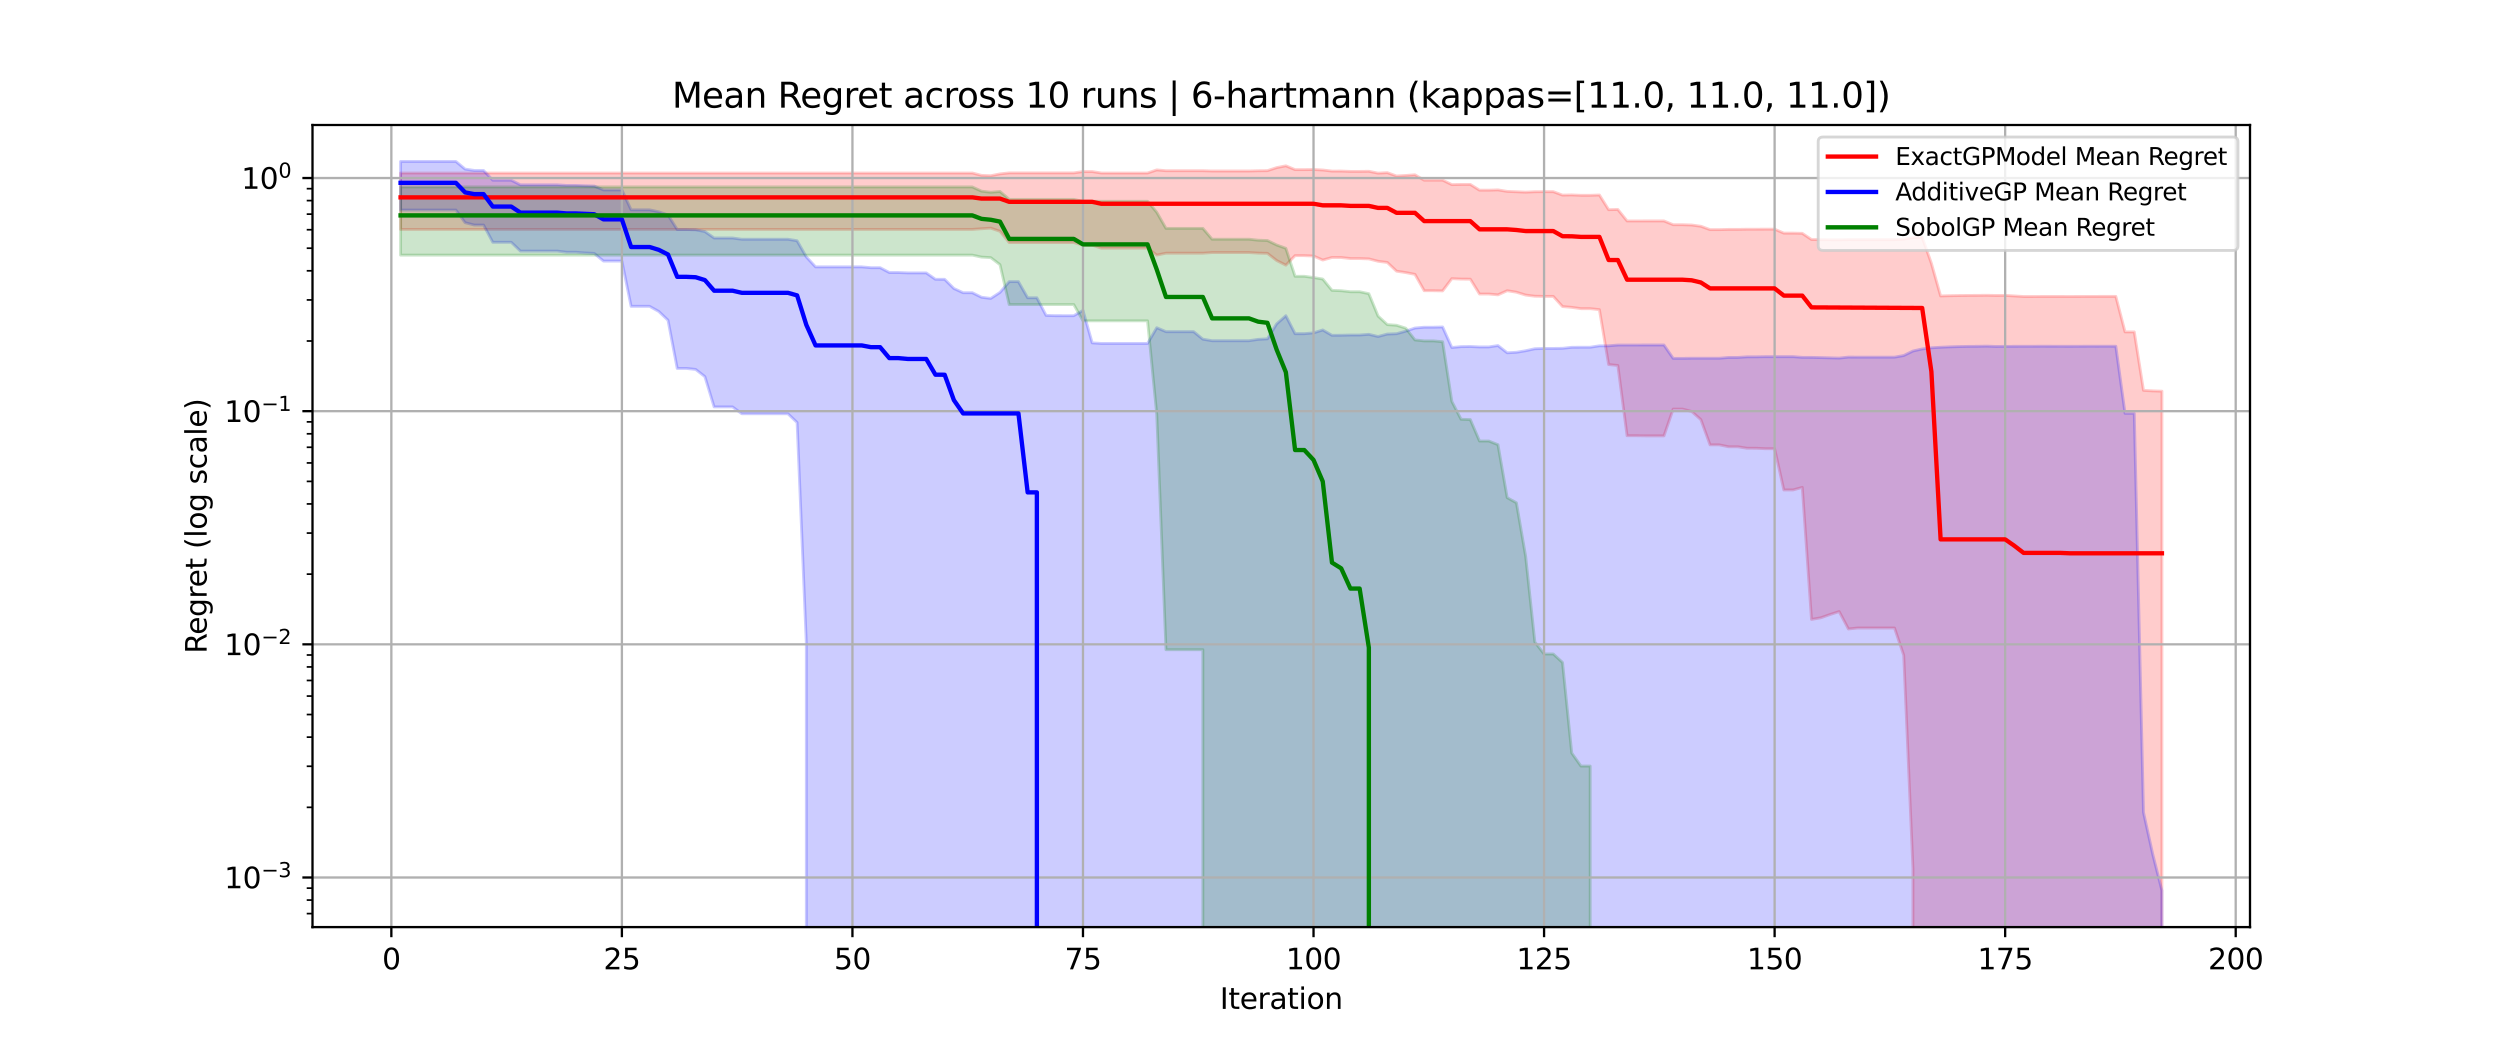 <?xml version="1.0" encoding="utf-8" standalone="no"?>
<!DOCTYPE svg PUBLIC "-//W3C//DTD SVG 1.1//EN"
  "http://www.w3.org/Graphics/SVG/1.1/DTD/svg11.dtd">
<svg xmlns:xlink="http://www.w3.org/1999/xlink" width="864pt" height="360pt" viewBox="0 0 864 360" xmlns="http://www.w3.org/2000/svg" version="1.1">
 <defs>
  <style type="text/css">*{stroke-linejoin: round; stroke-linecap: butt}</style>
 </defs>
 <g id="figure_1">
  <g id="patch_1">
   <path d="M 0 360 
L 864 360 
L 864 0 
L 0 0 
z
" style="fill: #ffffff"/>
  </g>
  <g id="axes_1">
   <g id="patch_2">
    <path d="M 108 320.4 
L 777.6 320.4 
L 777.6 43.2 
L 108 43.2 
z
" style="fill: #ffffff"/>
   </g>
   <g id="FillBetweenPolyCollection_1">
    <path d="M 138.436 59.794 
L 138.436 79.286 
L 141.623 79.286 
L 144.81 79.286 
L 147.998 79.286 
L 151.185 79.286 
L 154.372 79.286 
L 157.559 79.286 
L 160.746 79.286 
L 163.933 79.286 
L 167.12 79.286 
L 170.307 79.286 
L 173.494 79.286 
L 176.681 79.286 
L 179.868 79.286 
L 183.055 79.286 
L 186.242 79.286 
L 189.429 79.286 
L 192.616 79.286 
L 195.803 79.286 
L 198.99 79.286 
L 202.177 79.286 
L 205.364 79.286 
L 208.552 79.286 
L 211.739 79.286 
L 214.926 79.286 
L 218.113 79.286 
L 221.3 79.286 
L 224.487 79.286 
L 227.674 79.286 
L 230.861 79.286 
L 234.048 79.286 
L 237.235 79.286 
L 240.422 79.286 
L 243.609 79.286 
L 246.796 79.286 
L 249.983 79.286 
L 253.17 79.286 
L 256.357 79.286 
L 259.544 79.286 
L 262.731 79.286 
L 265.919 79.286 
L 269.106 79.286 
L 272.293 79.286 
L 275.48 79.286 
L 278.667 79.286 
L 281.854 79.286 
L 285.041 79.286 
L 288.228 79.286 
L 291.415 79.286 
L 294.602 79.286 
L 297.789 79.286 
L 300.976 79.286 
L 304.163 79.286 
L 307.35 79.286 
L 310.537 79.286 
L 313.724 79.286 
L 316.911 79.286 
L 320.098 79.286 
L 323.285 79.286 
L 326.473 79.286 
L 329.66 79.286 
L 332.847 79.286 
L 336.034 79.286 
L 339.221 79.052 
L 342.408 78.848 
L 345.595 79.935 
L 348.782 83.828 
L 351.969 83.828 
L 355.156 83.828 
L 358.343 83.828 
L 361.53 83.828 
L 364.717 83.828 
L 367.904 83.828 
L 371.091 83.828 
L 374.278 84.744 
L 377.465 84.744 
L 380.652 85.772 
L 383.84 85.772 
L 387.027 85.772 
L 390.214 85.772 
L 393.401 85.772 
L 396.588 85.772 
L 399.775 88.148 
L 402.962 87.503 
L 406.149 87.503 
L 409.336 87.503 
L 412.523 87.503 
L 415.71 87.503 
L 418.897 87.279 
L 422.084 87.279 
L 425.271 87.279 
L 428.458 87.279 
L 431.645 87.279 
L 434.832 87.478 
L 438.019 87.556 
L 441.206 90.03 
L 444.394 91.646 
L 447.581 88.351 
L 450.768 88.351 
L 453.955 88.478 
L 457.142 89.876 
L 460.329 88.986 
L 463.516 88.996 
L 466.703 89.354 
L 469.89 89.359 
L 473.077 89.473 
L 476.264 90.296 
L 479.451 90.707 
L 482.638 93.715 
L 485.825 94.2 
L 489.012 94.82 
L 492.199 100.473 
L 495.386 100.473 
L 498.573 100.531 
L 501.76 96.301 
L 504.948 96.456 
L 508.135 96.479 
L 511.322 101.615 
L 514.509 101.615 
L 517.696 101.9 
L 520.883 100.47 
L 524.07 100.986 
L 527.257 101.971 
L 530.444 102.378 
L 533.631 102.44 
L 536.818 102.44 
L 540.005 105.95 
L 543.192 106.225 
L 546.379 106.671 
L 549.566 106.671 
L 552.753 107.012 
L 555.94 125.985 
L 559.127 126.312 
L 562.315 150.582 
L 565.502 150.582 
L 568.689 150.632 
L 571.876 150.632 
L 575.063 150.632 
L 578.25 141.382 
L 581.437 141.378 
L 584.624 142.191 
L 587.811 145.022 
L 590.998 153.741 
L 594.185 153.741 
L 597.372 154.395 
L 600.559 154.395 
L 603.746 154.908 
L 606.933 154.92 
L 610.12 155.072 
L 613.307 155.072 
L 616.494 169.322 
L 619.681 169.322 
L 622.869 168.437 
L 626.056 214.066 
L 629.243 213.516 
L 632.43 212.386 
L 635.617 211.359 
L 638.804 217.371 
L 641.991 217.039 
L 645.178 217.039 
L 648.365 217.039 
L 651.552 217.039 
L 654.739 217.039 
L 657.926 226.462 
L 661.113 300.116 
L 664.3 80640.181 
L 667.487 80640.181 
L 670.674 80640.181 
L 673.861 80640.181 
L 677.048 80640.181 
L 680.236 80640.181 
L 683.423 80640.181 
L 686.61 80640.181 
L 689.797 80640.181 
L 692.984 80640.181 
L 696.171 80640.181 
L 699.358 80640.181 
L 702.545 80640.181 
L 705.732 80640.181 
L 708.919 80640.181 
L 712.106 80640.181 
L 715.293 80640.181 
L 718.48 80640.181 
L 721.667 80640.181 
L 724.854 80640.181 
L 728.041 80640.181 
L 731.228 80640.181 
L 734.415 80640.181 
L 737.602 80640.181 
L 740.79 80640.181 
L 743.977 80640.181 
L 747.164 80640.181 
L 747.164 135.198 
L 747.164 135.198 
L 743.977 135.089 
L 740.79 134.905 
L 737.602 114.708 
L 734.415 114.708 
L 731.228 102.434 
L 728.041 102.434 
L 724.854 102.441 
L 721.667 102.441 
L 718.48 102.458 
L 715.293 102.468 
L 712.106 102.459 
L 708.919 102.459 
L 705.732 102.46 
L 702.545 102.478 
L 699.358 102.478 
L 696.171 102.283 
L 692.984 102.097 
L 689.797 102.117 
L 686.61 102.049 
L 683.423 102.086 
L 680.236 102.103 
L 677.048 102.139 
L 673.861 102.197 
L 670.674 102.282 
L 667.487 91.008 
L 664.3 81.954 
L 661.113 82.128 
L 657.926 82.629 
L 654.739 82.807 
L 651.552 82.807 
L 648.365 82.807 
L 645.178 82.807 
L 641.991 82.807 
L 638.804 82.8 
L 635.617 82.872 
L 632.43 82.846 
L 629.243 82.819 
L 626.056 82.788 
L 622.869 80.643 
L 619.681 80.571 
L 616.494 80.571 
L 613.307 79.205 
L 610.12 79.205 
L 606.933 79.223 
L 603.746 79.224 
L 600.559 79.283 
L 597.372 79.283 
L 594.185 79.361 
L 590.998 79.361 
L 587.811 78.198 
L 584.624 77.764 
L 581.437 77.661 
L 578.25 77.66 
L 575.063 76.357 
L 571.876 76.357 
L 568.689 76.357 
L 565.502 76.363 
L 562.315 76.363 
L 559.127 72.397 
L 555.94 72.465 
L 552.753 67.394 
L 549.566 67.504 
L 546.379 67.504 
L 543.192 67.369 
L 540.005 67.43 
L 536.818 66.242 
L 533.631 66.242 
L 530.444 66.264 
L 527.257 66.41 
L 524.07 66.27 
L 520.883 66.147 
L 517.696 65.626 
L 514.509 65.727 
L 511.322 65.727 
L 508.135 63.737 
L 504.948 63.746 
L 501.76 63.807 
L 498.573 62.267 
L 495.386 62.286 
L 492.199 62.286 
L 489.012 60.41 
L 485.825 60.645 
L 482.638 60.832 
L 479.451 59.674 
L 476.264 59.844 
L 473.077 59.197 
L 469.89 59.245 
L 466.703 59.243 
L 463.516 59.123 
L 460.329 59.127 
L 457.142 58.755 
L 453.955 58.577 
L 450.768 58.631 
L 447.581 58.631 
L 444.394 57.312 
L 441.206 57.937 
L 438.019 58.977 
L 434.832 59.012 
L 431.645 59.1 
L 428.458 59.1 
L 425.271 59.1 
L 422.084 59.1 
L 418.897 59.1 
L 415.71 59.001 
L 412.523 59.001 
L 409.336 59.001 
L 406.149 59.001 
L 402.962 59.001 
L 399.775 58.719 
L 396.588 59.795 
L 393.401 59.795 
L 390.214 59.795 
L 387.027 59.795 
L 383.84 59.795 
L 380.652 59.795 
L 377.465 59.302 
L 374.278 59.302 
L 371.091 59.754 
L 367.904 59.754 
L 364.717 59.754 
L 361.53 59.754 
L 358.343 59.754 
L 355.156 59.754 
L 351.969 59.754 
L 348.782 59.754 
L 345.595 60.101 
L 342.408 60.733 
L 339.221 60.612 
L 336.034 59.794 
L 332.847 59.794 
L 329.66 59.794 
L 326.473 59.794 
L 323.285 59.794 
L 320.098 59.794 
L 316.911 59.794 
L 313.724 59.794 
L 310.537 59.794 
L 307.35 59.794 
L 304.163 59.794 
L 300.976 59.794 
L 297.789 59.794 
L 294.602 59.794 
L 291.415 59.794 
L 288.228 59.794 
L 285.041 59.794 
L 281.854 59.794 
L 278.667 59.794 
L 275.48 59.794 
L 272.293 59.794 
L 269.106 59.794 
L 265.919 59.794 
L 262.731 59.794 
L 259.544 59.794 
L 256.357 59.794 
L 253.17 59.794 
L 249.983 59.794 
L 246.796 59.794 
L 243.609 59.794 
L 240.422 59.794 
L 237.235 59.794 
L 234.048 59.794 
L 230.861 59.794 
L 227.674 59.794 
L 224.487 59.794 
L 221.3 59.794 
L 218.113 59.794 
L 214.926 59.794 
L 211.739 59.794 
L 208.552 59.794 
L 205.364 59.794 
L 202.177 59.794 
L 198.99 59.794 
L 195.803 59.794 
L 192.616 59.794 
L 189.429 59.794 
L 186.242 59.794 
L 183.055 59.794 
L 179.868 59.794 
L 176.681 59.794 
L 173.494 59.794 
L 170.307 59.794 
L 167.12 59.794 
L 163.933 59.794 
L 160.746 59.794 
L 157.559 59.794 
L 154.372 59.794 
L 151.185 59.794 
L 147.998 59.794 
L 144.81 59.794 
L 141.623 59.794 
L 138.436 59.794 
z
" clip-path="url(#pe1803d4b14)" style="fill: #ff0000; fill-opacity: 0.2; stroke: #ff0000; stroke-opacity: 0.2"/>
   </g>
   <g id="FillBetweenPolyCollection_2">
    <path d="M 138.436 55.8 
L 138.436 72.586 
L 141.623 72.586 
L 144.81 72.586 
L 147.998 72.586 
L 151.185 72.586 
L 154.372 72.586 
L 157.559 72.586 
L 160.746 76.964 
L 163.933 77.774 
L 167.12 77.774 
L 170.307 83.738 
L 173.494 83.738 
L 176.681 83.738 
L 179.868 86.778 
L 183.055 86.778 
L 186.242 86.778 
L 189.429 86.778 
L 192.616 86.778 
L 195.803 87.172 
L 198.99 87.172 
L 202.177 87.414 
L 205.364 87.575 
L 208.552 90.222 
L 211.739 90.222 
L 214.926 90.222 
L 218.113 105.873 
L 221.3 105.873 
L 224.487 105.873 
L 227.674 107.645 
L 230.861 110.667 
L 234.048 127.331 
L 237.235 127.331 
L 240.422 127.679 
L 243.609 130.169 
L 246.796 140.628 
L 249.983 140.628 
L 253.17 140.628 
L 256.357 142.987 
L 259.544 142.987 
L 262.731 142.987 
L 265.919 142.987 
L 269.106 142.987 
L 272.293 142.987 
L 275.48 146.027 
L 278.667 222.359 
L 281.854 80640.181 
L 285.041 80640.181 
L 288.228 80640.181 
L 291.415 80640.181 
L 294.602 80640.181 
L 297.789 80640.181 
L 300.976 80640.181 
L 304.163 80640.181 
L 307.35 80640.181 
L 310.537 80640.181 
L 313.724 80640.181 
L 316.911 80640.181 
L 320.098 80640.181 
L 323.285 80640.181 
L 326.473 80640.181 
L 329.66 80640.181 
L 332.847 80640.181 
L 336.034 80640.181 
L 339.221 80640.181 
L 342.408 80640.181 
L 345.595 80640.181 
L 348.782 80640.181 
L 351.969 80640.181 
L 355.156 80640.181 
L 358.343 80640.181 
L 361.53 80640.181 
L 364.717 80640.181 
L 367.904 80640.181 
L 371.091 80640.181 
L 374.278 80640.181 
L 377.465 80640.181 
L 380.652 80640.181 
L 383.84 80640.181 
L 387.027 80640.181 
L 390.214 80640.181 
L 393.401 80640.181 
L 396.588 80640.181 
L 399.775 80640.181 
L 402.962 80640.181 
L 406.149 80640.181 
L 409.336 80640.181 
L 412.523 80640.181 
L 415.71 80640.181 
L 418.897 80640.181 
L 422.084 80640.181 
L 425.271 80640.181 
L 428.458 80640.181 
L 431.645 80640.181 
L 434.832 80640.181 
L 438.019 80640.181 
L 441.206 80640.181 
L 444.394 80640.181 
L 447.581 80640.181 
L 450.768 80640.181 
L 453.955 80640.181 
L 457.142 80640.181 
L 460.329 80640.181 
L 463.516 80640.181 
L 466.703 80640.181 
L 469.89 80640.181 
L 473.077 80640.181 
L 476.264 80640.181 
L 479.451 80640.181 
L 482.638 80640.181 
L 485.825 80640.181 
L 489.012 80640.181 
L 492.199 80640.181 
L 495.386 80640.181 
L 498.573 80640.181 
L 501.76 80640.181 
L 504.948 80640.181 
L 508.135 80640.181 
L 511.322 80640.181 
L 514.509 80640.181 
L 517.696 80640.181 
L 520.883 80640.181 
L 524.07 80640.181 
L 527.257 80640.181 
L 530.444 80640.181 
L 533.631 80640.181 
L 536.818 80640.181 
L 540.005 80640.181 
L 543.192 80640.181 
L 546.379 80640.181 
L 549.566 80640.181 
L 552.753 80640.181 
L 555.94 80640.181 
L 559.127 80640.181 
L 562.315 80640.181 
L 565.502 80640.181 
L 568.689 80640.181 
L 571.876 80640.181 
L 575.063 80640.181 
L 578.25 80640.181 
L 581.437 80640.181 
L 584.624 80640.181 
L 587.811 80640.181 
L 590.998 80640.181 
L 594.185 80640.181 
L 597.372 80640.181 
L 600.559 80640.181 
L 603.746 80640.181 
L 606.933 80640.181 
L 610.12 80640.181 
L 613.307 80640.181 
L 616.494 80640.181 
L 619.681 80640.181 
L 622.869 80640.181 
L 626.056 80640.181 
L 629.243 80640.181 
L 632.43 80640.181 
L 635.617 80640.181 
L 638.804 80640.181 
L 641.991 80640.181 
L 645.178 80640.181 
L 648.365 80640.181 
L 651.552 80640.181 
L 654.739 80640.181 
L 657.926 80640.181 
L 661.113 80640.181 
L 664.3 80640.181 
L 667.487 80640.181 
L 670.674 80640.181 
L 673.861 80640.181 
L 677.048 80640.181 
L 680.236 80640.181 
L 683.423 80640.181 
L 686.61 80640.181 
L 689.797 80640.181 
L 692.984 80640.181 
L 696.171 80640.181 
L 699.358 80640.181 
L 702.545 80640.181 
L 705.732 80640.181 
L 708.919 80640.181 
L 712.106 80640.181 
L 715.293 80640.181 
L 718.48 80640.181 
L 721.667 80640.181 
L 724.854 80640.181 
L 728.041 80640.181 
L 731.228 80640.181 
L 734.415 80640.181 
L 737.602 80640.181 
L 740.79 80640.181 
L 743.977 80640.181 
L 747.164 80640.181 
L 747.164 307.8 
L 747.164 307.8 
L 743.977 295.176 
L 740.79 280.767 
L 737.602 142.856 
L 734.415 142.848 
L 731.228 119.671 
L 728.041 119.661 
L 724.854 119.667 
L 721.667 119.663 
L 718.48 119.682 
L 715.293 119.693 
L 712.106 119.685 
L 708.919 119.673 
L 705.732 119.661 
L 702.545 119.682 
L 699.358 119.682 
L 696.171 119.694 
L 692.984 119.707 
L 689.797 119.74 
L 686.61 119.627 
L 683.423 119.69 
L 680.236 119.717 
L 677.048 119.776 
L 673.861 119.873 
L 670.674 120.014 
L 667.487 120.201 
L 664.3 120.601 
L 661.113 121.317 
L 657.926 122.874 
L 654.739 123.439 
L 651.552 123.439 
L 648.365 123.439 
L 645.178 123.439 
L 641.991 123.439 
L 638.804 123.416 
L 635.617 123.757 
L 632.43 123.675 
L 629.243 123.587 
L 626.056 123.516 
L 622.869 123.505 
L 619.681 123.262 
L 616.494 123.262 
L 613.307 123.262 
L 610.12 123.262 
L 606.933 123.323 
L 603.746 123.328 
L 600.559 123.538 
L 597.372 123.538 
L 594.185 123.813 
L 590.998 123.813 
L 587.811 123.813 
L 584.624 123.808 
L 581.437 123.858 
L 578.25 123.855 
L 575.063 119.228 
L 571.876 119.228 
L 568.689 119.228 
L 565.502 119.248 
L 562.315 119.248 
L 559.127 119.248 
L 555.94 119.513 
L 552.753 119.513 
L 549.566 120.007 
L 546.379 120.007 
L 543.192 120.032 
L 540.005 120.377 
L 536.818 120.42 
L 533.631 120.42 
L 530.444 120.525 
L 527.257 121.218 
L 524.07 121.753 
L 520.883 121.923 
L 517.696 119.428 
L 514.509 119.902 
L 511.322 119.902 
L 508.135 119.752 
L 504.948 119.797 
L 501.76 120.101 
L 498.573 113.005 
L 495.386 113.089 
L 492.199 113.089 
L 489.012 113.372 
L 485.825 114.452 
L 482.638 115.333 
L 479.451 115.452 
L 476.264 116.3 
L 473.077 115.542 
L 469.89 115.785 
L 466.703 115.785 
L 463.516 115.866 
L 460.329 115.886 
L 457.142 114.041 
L 453.955 115.046 
L 450.768 115.319 
L 447.581 115.319 
L 444.394 109.108 
L 441.206 111.944 
L 438.019 117.1 
L 434.832 117.284 
L 431.645 117.754 
L 428.458 117.754 
L 425.271 117.754 
L 422.084 117.754 
L 418.897 117.754 
L 415.71 117.226 
L 412.523 114.624 
L 409.336 114.624 
L 406.149 114.624 
L 402.962 114.624 
L 399.775 113.263 
L 396.588 118.703 
L 393.401 118.703 
L 390.214 118.703 
L 387.027 118.703 
L 383.84 118.703 
L 380.652 118.703 
L 377.465 118.501 
L 374.278 107.286 
L 371.091 109.1 
L 367.904 109.1 
L 364.717 109.095 
L 361.53 109.011 
L 358.343 102.913 
L 355.156 102.913 
L 351.969 97.333 
L 348.782 97.333 
L 345.595 101.058 
L 342.408 103.138 
L 339.221 102.734 
L 336.034 101.161 
L 332.847 101.161 
L 329.66 99.702 
L 326.473 96.54 
L 323.285 96.531 
L 320.098 94.31 
L 316.911 94.31 
L 313.724 94.31 
L 310.537 94.188 
L 307.35 94.188 
L 304.163 92.51 
L 300.976 92.51 
L 297.789 92.232 
L 294.602 92.232 
L 291.415 92.232 
L 288.228 92.232 
L 285.041 92.232 
L 281.854 92.232 
L 278.667 88.79 
L 275.48 83.21 
L 272.293 82.687 
L 269.106 82.687 
L 265.919 82.687 
L 262.731 82.687 
L 259.544 82.687 
L 256.357 82.687 
L 253.17 82.254 
L 249.983 82.254 
L 246.796 82.254 
L 243.609 80.027 
L 240.422 79.417 
L 237.235 79.329 
L 234.048 79.329 
L 230.861 74.294 
L 227.674 73.195 
L 224.487 72.523 
L 221.3 72.523 
L 218.113 72.523 
L 214.926 65.637 
L 211.739 65.637 
L 208.552 65.637 
L 205.364 64.301 
L 202.177 64.218 
L 198.99 64.093 
L 195.803 64.093 
L 192.616 63.888 
L 189.429 63.888 
L 186.242 63.888 
L 183.055 63.888 
L 179.868 63.888 
L 176.681 62.275 
L 173.494 62.275 
L 170.307 62.275 
L 167.12 58.92 
L 163.933 58.92 
L 160.746 58.445 
L 157.559 55.8 
L 154.372 55.8 
L 151.185 55.8 
L 147.998 55.8 
L 144.81 55.8 
L 141.623 55.8 
L 138.436 55.8 
z
" clip-path="url(#pe1803d4b14)" style="fill: #0000ff; fill-opacity: 0.2; stroke: #0000ff; stroke-opacity: 0.2"/>
   </g>
   <g id="FillBetweenPolyCollection_3">
    <path d="M 138.436 64.607 
L 138.436 88.174 
L 141.623 88.174 
L 144.81 88.174 
L 147.998 88.174 
L 151.185 88.174 
L 154.372 88.174 
L 157.559 88.174 
L 160.746 88.174 
L 163.933 88.174 
L 167.12 88.174 
L 170.307 88.174 
L 173.494 88.174 
L 176.681 88.174 
L 179.868 88.174 
L 183.055 88.174 
L 186.242 88.174 
L 189.429 88.174 
L 192.616 88.174 
L 195.803 88.174 
L 198.99 88.174 
L 202.177 88.174 
L 205.364 88.174 
L 208.552 88.174 
L 211.739 88.174 
L 214.926 88.174 
L 218.113 88.174 
L 221.3 88.174 
L 224.487 88.174 
L 227.674 88.174 
L 230.861 88.174 
L 234.048 88.174 
L 237.235 88.174 
L 240.422 88.174 
L 243.609 88.174 
L 246.796 88.174 
L 249.983 88.174 
L 253.17 88.174 
L 256.357 88.174 
L 259.544 88.174 
L 262.731 88.174 
L 265.919 88.174 
L 269.106 88.174 
L 272.293 88.174 
L 275.48 88.174 
L 278.667 88.174 
L 281.854 88.174 
L 285.041 88.174 
L 288.228 88.174 
L 291.415 88.174 
L 294.602 88.174 
L 297.789 88.174 
L 300.976 88.174 
L 304.163 88.174 
L 307.35 88.174 
L 310.537 88.174 
L 313.724 88.174 
L 316.911 88.174 
L 320.098 88.174 
L 323.285 88.174 
L 326.473 88.174 
L 329.66 88.174 
L 332.847 88.174 
L 336.034 88.174 
L 339.221 88.858 
L 342.408 89.041 
L 345.595 91.475 
L 348.782 105.257 
L 351.969 105.257 
L 355.156 105.257 
L 358.343 105.257 
L 361.53 105.257 
L 364.717 105.257 
L 367.904 105.257 
L 371.091 105.257 
L 374.278 110.883 
L 377.465 110.883 
L 380.652 110.883 
L 383.84 110.883 
L 387.027 110.883 
L 390.214 110.883 
L 393.401 110.883 
L 396.588 110.883 
L 399.775 143.216 
L 402.962 224.529 
L 406.149 224.529 
L 409.336 224.529 
L 412.523 224.529 
L 415.71 224.529 
L 418.897 80640.181 
L 422.084 80640.181 
L 425.271 80640.181 
L 428.458 80640.181 
L 431.645 80640.181 
L 434.832 80640.181 
L 438.019 80640.181 
L 441.206 80640.181 
L 444.394 80640.181 
L 447.581 80640.181 
L 450.768 80640.181 
L 453.955 80640.181 
L 457.142 80640.181 
L 460.329 80640.181 
L 463.516 80640.181 
L 466.703 80640.181 
L 469.89 80640.181 
L 473.077 80640.181 
L 476.264 80640.181 
L 479.451 80640.181 
L 482.638 80640.181 
L 485.825 80640.181 
L 489.012 80640.181 
L 492.199 80640.181 
L 495.386 80640.181 
L 498.573 80640.181 
L 501.76 80640.181 
L 504.948 80640.181 
L 508.135 80640.181 
L 511.322 80640.181 
L 514.509 80640.181 
L 517.696 80640.181 
L 520.883 80640.181 
L 524.07 80640.181 
L 527.257 80640.181 
L 530.444 80640.181 
L 533.631 80640.181 
L 536.818 80640.181 
L 540.005 80640.181 
L 543.192 80640.181 
L 546.379 80640.181 
L 549.566 80640.181 
L 552.753 80640.181 
L 555.94 80640.181 
L 559.127 80640.181 
L 562.315 80640.181 
L 565.502 80640.181 
L 568.689 80640.181 
L 571.876 80640.181 
L 575.063 80640.181 
L 578.25 80640.181 
L 581.437 80640.181 
L 584.624 80640.181 
L 587.811 80640.181 
L 590.998 80640.181 
L 594.185 80640.181 
L 597.372 80640.181 
L 600.559 80640.181 
L 603.746 80640.181 
L 606.933 80640.181 
L 610.12 80640.181 
L 613.307 80640.181 
L 616.494 80640.181 
L 619.681 80640.181 
L 622.869 80640.181 
L 626.056 80640.181 
L 629.243 80640.181 
L 632.43 80640.181 
L 635.617 80640.181 
L 638.804 80640.181 
L 641.991 80640.181 
L 645.178 80640.181 
L 648.365 80640.181 
L 651.552 80640.181 
L 654.739 80640.181 
L 657.926 80640.181 
L 661.113 80640.181 
L 664.3 80640.181 
L 667.487 80640.181 
L 670.674 80640.181 
L 673.861 80640.181 
L 677.048 80640.181 
L 680.236 80640.181 
L 683.423 80640.181 
L 686.61 80640.181 
L 689.797 80640.181 
L 692.984 80640.181 
L 696.171 80640.181 
L 699.358 80640.181 
L 702.545 80640.181 
L 705.732 80640.181 
L 708.919 80640.181 
L 712.106 80640.181 
L 715.293 80640.181 
L 718.48 80640.181 
L 721.667 80640.181 
L 724.854 80640.181 
L 728.041 80640.181 
L 731.228 80640.181 
L 734.415 80640.181 
L 737.602 80640.181 
L 740.79 80640.181 
L 743.977 80640.181 
L 747.164 80640.181 
L 747.164 80640.181 
L 747.164 80640.181 
L 743.977 80640.181 
L 740.79 80640.181 
L 737.602 80640.181 
L 734.415 80640.181 
L 731.228 80640.181 
L 728.041 80640.181 
L 724.854 80640.181 
L 721.667 80640.181 
L 718.48 80640.181 
L 715.293 80640.181 
L 712.106 80640.181 
L 708.919 80640.181 
L 705.732 80640.181 
L 702.545 80640.181 
L 699.358 80640.181 
L 696.171 80640.181 
L 692.984 80640.181 
L 689.797 80640.181 
L 686.61 80640.181 
L 683.423 80640.181 
L 680.236 80640.181 
L 677.048 80640.181 
L 673.861 80640.181 
L 670.674 80640.181 
L 667.487 80640.181 
L 664.3 80640.181 
L 661.113 80640.181 
L 657.926 80640.181 
L 654.739 80640.181 
L 651.552 80640.181 
L 648.365 80640.181 
L 645.178 80640.181 
L 641.991 80640.181 
L 638.804 80640.181 
L 635.617 80640.181 
L 632.43 80640.181 
L 629.243 80640.181 
L 626.056 80640.181 
L 622.869 80640.181 
L 619.681 80640.181 
L 616.494 80640.181 
L 613.307 80640.181 
L 610.12 80640.181 
L 606.933 80640.181 
L 603.746 80640.181 
L 600.559 80640.181 
L 597.372 80640.181 
L 594.185 80640.181 
L 590.998 80640.181 
L 587.811 80640.181 
L 584.624 80640.181 
L 581.437 80640.181 
L 578.25 80640.181 
L 575.063 80640.181 
L 571.876 80640.181 
L 568.689 80640.181 
L 565.502 80640.181 
L 562.315 80640.181 
L 559.127 80640.181 
L 555.94 80640.181 
L 552.753 80640.181 
L 549.566 264.751 
L 546.379 264.751 
L 543.192 260.247 
L 540.005 228.951 
L 536.818 226.024 
L 533.631 226.024 
L 530.444 221.868 
L 527.257 192.243 
L 524.07 173.761 
L 520.883 171.996 
L 517.696 153.682 
L 514.509 152.417 
L 511.322 152.417 
L 508.135 145.003 
L 504.948 144.903 
L 501.76 138.733 
L 498.573 118.108 
L 495.386 117.809 
L 492.199 117.809 
L 489.012 117.488 
L 485.825 113.419 
L 482.638 112.41 
L 479.451 112.186 
L 476.264 109.232 
L 473.077 101.497 
L 469.89 100.824 
L 466.703 100.824 
L 463.516 100.467 
L 460.329 100.348 
L 457.142 96.437 
L 453.955 95.919 
L 450.768 95.484 
L 447.581 95.484 
L 444.394 85.819 
L 441.206 84.666 
L 438.019 83.122 
L 434.832 83.017 
L 431.645 82.673 
L 428.458 82.673 
L 425.271 82.673 
L 422.084 82.673 
L 418.897 82.673 
L 415.71 78.922 
L 412.523 78.922 
L 409.336 78.922 
L 406.149 78.922 
L 402.962 78.922 
L 399.775 73.36 
L 396.588 69.572 
L 393.401 69.572 
L 390.214 69.572 
L 387.027 69.572 
L 383.84 69.572 
L 380.652 69.572 
L 377.465 69.572 
L 374.278 69.572 
L 371.091 68.907 
L 367.904 68.907 
L 364.717 68.907 
L 361.53 68.907 
L 358.343 68.907 
L 355.156 68.907 
L 351.969 68.907 
L 348.782 68.907 
L 345.595 66.176 
L 342.408 66.444 
L 339.221 66.065 
L 336.034 64.607 
L 332.847 64.607 
L 329.66 64.607 
L 326.473 64.607 
L 323.285 64.607 
L 320.098 64.607 
L 316.911 64.607 
L 313.724 64.607 
L 310.537 64.607 
L 307.35 64.607 
L 304.163 64.607 
L 300.976 64.607 
L 297.789 64.607 
L 294.602 64.607 
L 291.415 64.607 
L 288.228 64.607 
L 285.041 64.607 
L 281.854 64.607 
L 278.667 64.607 
L 275.48 64.607 
L 272.293 64.607 
L 269.106 64.607 
L 265.919 64.607 
L 262.731 64.607 
L 259.544 64.607 
L 256.357 64.607 
L 253.17 64.607 
L 249.983 64.607 
L 246.796 64.607 
L 243.609 64.607 
L 240.422 64.607 
L 237.235 64.607 
L 234.048 64.607 
L 230.861 64.607 
L 227.674 64.607 
L 224.487 64.607 
L 221.3 64.607 
L 218.113 64.607 
L 214.926 64.607 
L 211.739 64.607 
L 208.552 64.607 
L 205.364 64.607 
L 202.177 64.607 
L 198.99 64.607 
L 195.803 64.607 
L 192.616 64.607 
L 189.429 64.607 
L 186.242 64.607 
L 183.055 64.607 
L 179.868 64.607 
L 176.681 64.607 
L 173.494 64.607 
L 170.307 64.607 
L 167.12 64.607 
L 163.933 64.607 
L 160.746 64.607 
L 157.559 64.607 
L 154.372 64.607 
L 151.185 64.607 
L 147.998 64.607 
L 144.81 64.607 
L 141.623 64.607 
L 138.436 64.607 
z
" clip-path="url(#pe1803d4b14)" style="fill: #008000; fill-opacity: 0.2; stroke: #008000; stroke-opacity: 0.2"/>
   </g>
   <g id="matplotlib.axis_1">
    <g id="xtick_1">
     <g id="line2d_1">
      <path d="M 135.249 320.4 
L 135.249 43.2 
" clip-path="url(#pe1803d4b14)" style="fill: none; stroke: #b0b0b0; stroke-width: 0.8; stroke-linecap: square"/>
     </g>
     <g id="line2d_2">
      <defs>
       <path id="m2a98fabd90" d="M 0 0 
L 0 3.5 
" style="stroke: #000000; stroke-width: 0.8"/>
      </defs>
      <g>
       <use xlink:href="#m2a98fabd90" x="135.249" y="320.4" style="stroke: #000000; stroke-width: 0.8"/>
      </g>
     </g>
     <g id="text_1">
      <!-- 0 -->
      <g transform="translate(132.068 334.998) scale(0.1 -0.1)">
       <defs>
        <path id="DejaVuSans-30" d="M 2034 4250 
Q 1547 4250 1301 3770 
Q 1056 3291 1056 2328 
Q 1056 1369 1301 889 
Q 1547 409 2034 409 
Q 2525 409 2770 889 
Q 3016 1369 3016 2328 
Q 3016 3291 2770 3770 
Q 2525 4250 2034 4250 
z
M 2034 4750 
Q 2819 4750 3233 4129 
Q 3647 3509 3647 2328 
Q 3647 1150 3233 529 
Q 2819 -91 2034 -91 
Q 1250 -91 836 529 
Q 422 1150 422 2328 
Q 422 3509 836 4129 
Q 1250 4750 2034 4750 
z
" transform="scale(0.016)"/>
       </defs>
       <use xlink:href="#DejaVuSans-30"/>
      </g>
     </g>
    </g>
    <g id="xtick_2">
     <g id="line2d_3">
      <path d="M 214.926 320.4 
L 214.926 43.2 
" clip-path="url(#pe1803d4b14)" style="fill: none; stroke: #b0b0b0; stroke-width: 0.8; stroke-linecap: square"/>
     </g>
     <g id="line2d_4">
      <g>
       <use xlink:href="#m2a98fabd90" x="214.926" y="320.4" style="stroke: #000000; stroke-width: 0.8"/>
      </g>
     </g>
     <g id="text_2">
      <!-- 25 -->
      <g transform="translate(208.563 334.998) scale(0.1 -0.1)">
       <defs>
        <path id="DejaVuSans-32" d="M 1228 531 
L 3431 531 
L 3431 0 
L 469 0 
L 469 531 
Q 828 903 1448 1529 
Q 2069 2156 2228 2338 
Q 2531 2678 2651 2914 
Q 2772 3150 2772 3378 
Q 2772 3750 2511 3984 
Q 2250 4219 1831 4219 
Q 1534 4219 1204 4116 
Q 875 4013 500 3803 
L 500 4441 
Q 881 4594 1212 4672 
Q 1544 4750 1819 4750 
Q 2544 4750 2975 4387 
Q 3406 4025 3406 3419 
Q 3406 3131 3298 2873 
Q 3191 2616 2906 2266 
Q 2828 2175 2409 1742 
Q 1991 1309 1228 531 
z
" transform="scale(0.016)"/>
        <path id="DejaVuSans-35" d="M 691 4666 
L 3169 4666 
L 3169 4134 
L 1269 4134 
L 1269 2991 
Q 1406 3038 1543 3061 
Q 1681 3084 1819 3084 
Q 2600 3084 3056 2656 
Q 3513 2228 3513 1497 
Q 3513 744 3044 326 
Q 2575 -91 1722 -91 
Q 1428 -91 1123 -41 
Q 819 9 494 109 
L 494 744 
Q 775 591 1075 516 
Q 1375 441 1709 441 
Q 2250 441 2565 725 
Q 2881 1009 2881 1497 
Q 2881 1984 2565 2268 
Q 2250 2553 1709 2553 
Q 1456 2553 1204 2497 
Q 953 2441 691 2322 
L 691 4666 
z
" transform="scale(0.016)"/>
       </defs>
       <use xlink:href="#DejaVuSans-32"/>
       <use xlink:href="#DejaVuSans-35" transform="translate(63.623 0)"/>
      </g>
     </g>
    </g>
    <g id="xtick_3">
     <g id="line2d_5">
      <path d="M 294.602 320.4 
L 294.602 43.2 
" clip-path="url(#pe1803d4b14)" style="fill: none; stroke: #b0b0b0; stroke-width: 0.8; stroke-linecap: square"/>
     </g>
     <g id="line2d_6">
      <g>
       <use xlink:href="#m2a98fabd90" x="294.602" y="320.4" style="stroke: #000000; stroke-width: 0.8"/>
      </g>
     </g>
     <g id="text_3">
      <!-- 50 -->
      <g transform="translate(288.239 334.998) scale(0.1 -0.1)">
       <use xlink:href="#DejaVuSans-35"/>
       <use xlink:href="#DejaVuSans-30" transform="translate(63.623 0)"/>
      </g>
     </g>
    </g>
    <g id="xtick_4">
     <g id="line2d_7">
      <path d="M 374.278 320.4 
L 374.278 43.2 
" clip-path="url(#pe1803d4b14)" style="fill: none; stroke: #b0b0b0; stroke-width: 0.8; stroke-linecap: square"/>
     </g>
     <g id="line2d_8">
      <g>
       <use xlink:href="#m2a98fabd90" x="374.278" y="320.4" style="stroke: #000000; stroke-width: 0.8"/>
      </g>
     </g>
     <g id="text_4">
      <!-- 75 -->
      <g transform="translate(367.916 334.998) scale(0.1 -0.1)">
       <defs>
        <path id="DejaVuSans-37" d="M 525 4666 
L 3525 4666 
L 3525 4397 
L 1831 0 
L 1172 0 
L 2766 4134 
L 525 4134 
L 525 4666 
z
" transform="scale(0.016)"/>
       </defs>
       <use xlink:href="#DejaVuSans-37"/>
       <use xlink:href="#DejaVuSans-35" transform="translate(63.623 0)"/>
      </g>
     </g>
    </g>
    <g id="xtick_5">
     <g id="line2d_9">
      <path d="M 453.955 320.4 
L 453.955 43.2 
" clip-path="url(#pe1803d4b14)" style="fill: none; stroke: #b0b0b0; stroke-width: 0.8; stroke-linecap: square"/>
     </g>
     <g id="line2d_10">
      <g>
       <use xlink:href="#m2a98fabd90" x="453.955" y="320.4" style="stroke: #000000; stroke-width: 0.8"/>
      </g>
     </g>
     <g id="text_5">
      <!-- 100 -->
      <g transform="translate(444.411 334.998) scale(0.1 -0.1)">
       <defs>
        <path id="DejaVuSans-31" d="M 794 531 
L 1825 531 
L 1825 4091 
L 703 3866 
L 703 4441 
L 1819 4666 
L 2450 4666 
L 2450 531 
L 3481 531 
L 3481 0 
L 794 0 
L 794 531 
z
" transform="scale(0.016)"/>
       </defs>
       <use xlink:href="#DejaVuSans-31"/>
       <use xlink:href="#DejaVuSans-30" transform="translate(63.623 0)"/>
       <use xlink:href="#DejaVuSans-30" transform="translate(127.246 0)"/>
      </g>
     </g>
    </g>
    <g id="xtick_6">
     <g id="line2d_11">
      <path d="M 533.631 320.4 
L 533.631 43.2 
" clip-path="url(#pe1803d4b14)" style="fill: none; stroke: #b0b0b0; stroke-width: 0.8; stroke-linecap: square"/>
     </g>
     <g id="line2d_12">
      <g>
       <use xlink:href="#m2a98fabd90" x="533.631" y="320.4" style="stroke: #000000; stroke-width: 0.8"/>
      </g>
     </g>
     <g id="text_6">
      <!-- 125 -->
      <g transform="translate(524.087 334.998) scale(0.1 -0.1)">
       <use xlink:href="#DejaVuSans-31"/>
       <use xlink:href="#DejaVuSans-32" transform="translate(63.623 0)"/>
       <use xlink:href="#DejaVuSans-35" transform="translate(127.246 0)"/>
      </g>
     </g>
    </g>
    <g id="xtick_7">
     <g id="line2d_13">
      <path d="M 613.307 320.4 
L 613.307 43.2 
" clip-path="url(#pe1803d4b14)" style="fill: none; stroke: #b0b0b0; stroke-width: 0.8; stroke-linecap: square"/>
     </g>
     <g id="line2d_14">
      <g>
       <use xlink:href="#m2a98fabd90" x="613.307" y="320.4" style="stroke: #000000; stroke-width: 0.8"/>
      </g>
     </g>
     <g id="text_7">
      <!-- 150 -->
      <g transform="translate(603.764 334.998) scale(0.1 -0.1)">
       <use xlink:href="#DejaVuSans-31"/>
       <use xlink:href="#DejaVuSans-35" transform="translate(63.623 0)"/>
       <use xlink:href="#DejaVuSans-30" transform="translate(127.246 0)"/>
      </g>
     </g>
    </g>
    <g id="xtick_8">
     <g id="line2d_15">
      <path d="M 692.984 320.4 
L 692.984 43.2 
" clip-path="url(#pe1803d4b14)" style="fill: none; stroke: #b0b0b0; stroke-width: 0.8; stroke-linecap: square"/>
     </g>
     <g id="line2d_16">
      <g>
       <use xlink:href="#m2a98fabd90" x="692.984" y="320.4" style="stroke: #000000; stroke-width: 0.8"/>
      </g>
     </g>
     <g id="text_8">
      <!-- 175 -->
      <g transform="translate(683.44 334.998) scale(0.1 -0.1)">
       <use xlink:href="#DejaVuSans-31"/>
       <use xlink:href="#DejaVuSans-37" transform="translate(63.623 0)"/>
       <use xlink:href="#DejaVuSans-35" transform="translate(127.246 0)"/>
      </g>
     </g>
    </g>
    <g id="xtick_9">
     <g id="line2d_17">
      <path d="M 772.66 320.4 
L 772.66 43.2 
" clip-path="url(#pe1803d4b14)" style="fill: none; stroke: #b0b0b0; stroke-width: 0.8; stroke-linecap: square"/>
     </g>
     <g id="line2d_18">
      <g>
       <use xlink:href="#m2a98fabd90" x="772.66" y="320.4" style="stroke: #000000; stroke-width: 0.8"/>
      </g>
     </g>
     <g id="text_9">
      <!-- 200 -->
      <g transform="translate(763.116 334.998) scale(0.1 -0.1)">
       <use xlink:href="#DejaVuSans-32"/>
       <use xlink:href="#DejaVuSans-30" transform="translate(63.623 0)"/>
       <use xlink:href="#DejaVuSans-30" transform="translate(127.246 0)"/>
      </g>
     </g>
    </g>
    <g id="text_10">
     <!-- Iteration -->
     <g transform="translate(421.591 348.677) scale(0.1 -0.1)">
      <defs>
       <path id="DejaVuSans-49" d="M 628 4666 
L 1259 4666 
L 1259 0 
L 628 0 
L 628 4666 
z
" transform="scale(0.016)"/>
       <path id="DejaVuSans-74" d="M 1172 4494 
L 1172 3500 
L 2356 3500 
L 2356 3053 
L 1172 3053 
L 1172 1153 
Q 1172 725 1289 603 
Q 1406 481 1766 481 
L 2356 481 
L 2356 0 
L 1766 0 
Q 1100 0 847 248 
Q 594 497 594 1153 
L 594 3053 
L 172 3053 
L 172 3500 
L 594 3500 
L 594 4494 
L 1172 4494 
z
" transform="scale(0.016)"/>
       <path id="DejaVuSans-65" d="M 3597 1894 
L 3597 1613 
L 953 1613 
Q 991 1019 1311 708 
Q 1631 397 2203 397 
Q 2534 397 2845 478 
Q 3156 559 3463 722 
L 3463 178 
Q 3153 47 2828 -22 
Q 2503 -91 2169 -91 
Q 1331 -91 842 396 
Q 353 884 353 1716 
Q 353 2575 817 3079 
Q 1281 3584 2069 3584 
Q 2775 3584 3186 3129 
Q 3597 2675 3597 1894 
z
M 3022 2063 
Q 3016 2534 2758 2815 
Q 2500 3097 2075 3097 
Q 1594 3097 1305 2825 
Q 1016 2553 972 2059 
L 3022 2063 
z
" transform="scale(0.016)"/>
       <path id="DejaVuSans-72" d="M 2631 2963 
Q 2534 3019 2420 3045 
Q 2306 3072 2169 3072 
Q 1681 3072 1420 2755 
Q 1159 2438 1159 1844 
L 1159 0 
L 581 0 
L 581 3500 
L 1159 3500 
L 1159 2956 
Q 1341 3275 1631 3429 
Q 1922 3584 2338 3584 
Q 2397 3584 2469 3576 
Q 2541 3569 2628 3553 
L 2631 2963 
z
" transform="scale(0.016)"/>
       <path id="DejaVuSans-61" d="M 2194 1759 
Q 1497 1759 1228 1600 
Q 959 1441 959 1056 
Q 959 750 1161 570 
Q 1363 391 1709 391 
Q 2188 391 2477 730 
Q 2766 1069 2766 1631 
L 2766 1759 
L 2194 1759 
z
M 3341 1997 
L 3341 0 
L 2766 0 
L 2766 531 
Q 2569 213 2275 61 
Q 1981 -91 1556 -91 
Q 1019 -91 701 211 
Q 384 513 384 1019 
Q 384 1609 779 1909 
Q 1175 2209 1959 2209 
L 2766 2209 
L 2766 2266 
Q 2766 2663 2505 2880 
Q 2244 3097 1772 3097 
Q 1472 3097 1187 3025 
Q 903 2953 641 2809 
L 641 3341 
Q 956 3463 1253 3523 
Q 1550 3584 1831 3584 
Q 2591 3584 2966 3190 
Q 3341 2797 3341 1997 
z
" transform="scale(0.016)"/>
       <path id="DejaVuSans-69" d="M 603 3500 
L 1178 3500 
L 1178 0 
L 603 0 
L 603 3500 
z
M 603 4863 
L 1178 4863 
L 1178 4134 
L 603 4134 
L 603 4863 
z
" transform="scale(0.016)"/>
       <path id="DejaVuSans-6f" d="M 1959 3097 
Q 1497 3097 1228 2736 
Q 959 2375 959 1747 
Q 959 1119 1226 758 
Q 1494 397 1959 397 
Q 2419 397 2687 759 
Q 2956 1122 2956 1747 
Q 2956 2369 2687 2733 
Q 2419 3097 1959 3097 
z
M 1959 3584 
Q 2709 3584 3137 3096 
Q 3566 2609 3566 1747 
Q 3566 888 3137 398 
Q 2709 -91 1959 -91 
Q 1206 -91 779 398 
Q 353 888 353 1747 
Q 353 2609 779 3096 
Q 1206 3584 1959 3584 
z
" transform="scale(0.016)"/>
       <path id="DejaVuSans-6e" d="M 3513 2113 
L 3513 0 
L 2938 0 
L 2938 2094 
Q 2938 2591 2744 2837 
Q 2550 3084 2163 3084 
Q 1697 3084 1428 2787 
Q 1159 2491 1159 1978 
L 1159 0 
L 581 0 
L 581 3500 
L 1159 3500 
L 1159 2956 
Q 1366 3272 1645 3428 
Q 1925 3584 2291 3584 
Q 2894 3584 3203 3211 
Q 3513 2838 3513 2113 
z
" transform="scale(0.016)"/>
      </defs>
      <use xlink:href="#DejaVuSans-49"/>
      <use xlink:href="#DejaVuSans-74" transform="translate(29.492 0)"/>
      <use xlink:href="#DejaVuSans-65" transform="translate(68.701 0)"/>
      <use xlink:href="#DejaVuSans-72" transform="translate(130.225 0)"/>
      <use xlink:href="#DejaVuSans-61" transform="translate(171.338 0)"/>
      <use xlink:href="#DejaVuSans-74" transform="translate(232.617 0)"/>
      <use xlink:href="#DejaVuSans-69" transform="translate(271.826 0)"/>
      <use xlink:href="#DejaVuSans-6f" transform="translate(299.609 0)"/>
      <use xlink:href="#DejaVuSans-6e" transform="translate(360.791 0)"/>
     </g>
    </g>
   </g>
   <g id="matplotlib.axis_2">
    <g id="ytick_1">
     <g id="line2d_19">
      <path d="M 108 303.262 
L 777.6 303.262 
" clip-path="url(#pe1803d4b14)" style="fill: none; stroke: #b0b0b0; stroke-width: 0.8; stroke-linecap: square"/>
     </g>
     <g id="line2d_20">
      <defs>
       <path id="m18fb92d0cd" d="M 0 0 
L -3.5 0 
" style="stroke: #000000; stroke-width: 0.8"/>
      </defs>
      <g>
       <use xlink:href="#m18fb92d0cd" x="108" y="303.262" style="stroke: #000000; stroke-width: 0.8"/>
      </g>
     </g>
     <g id="text_11">
      <!-- $\mathdefault{10^{-3}}$ -->
      <g transform="translate(77.5 307.061) scale(0.1 -0.1)">
       <defs>
        <path id="DejaVuSans-2212" d="M 678 2272 
L 4684 2272 
L 4684 1741 
L 678 1741 
L 678 2272 
z
" transform="scale(0.016)"/>
        <path id="DejaVuSans-33" d="M 2597 2516 
Q 3050 2419 3304 2112 
Q 3559 1806 3559 1356 
Q 3559 666 3084 287 
Q 2609 -91 1734 -91 
Q 1441 -91 1130 -33 
Q 819 25 488 141 
L 488 750 
Q 750 597 1062 519 
Q 1375 441 1716 441 
Q 2309 441 2620 675 
Q 2931 909 2931 1356 
Q 2931 1769 2642 2001 
Q 2353 2234 1838 2234 
L 1294 2234 
L 1294 2753 
L 1863 2753 
Q 2328 2753 2575 2939 
Q 2822 3125 2822 3475 
Q 2822 3834 2567 4026 
Q 2313 4219 1838 4219 
Q 1578 4219 1281 4162 
Q 984 4106 628 3988 
L 628 4550 
Q 988 4650 1302 4700 
Q 1616 4750 1894 4750 
Q 2613 4750 3031 4423 
Q 3450 4097 3450 3541 
Q 3450 3153 3228 2886 
Q 3006 2619 2597 2516 
z
" transform="scale(0.016)"/>
       </defs>
       <use xlink:href="#DejaVuSans-31" transform="translate(0 0.766)"/>
       <use xlink:href="#DejaVuSans-30" transform="translate(63.623 0.766)"/>
       <use xlink:href="#DejaVuSans-2212" transform="translate(128.203 39.047) scale(0.7)"/>
       <use xlink:href="#DejaVuSans-33" transform="translate(186.855 39.047) scale(0.7)"/>
      </g>
     </g>
    </g>
    <g id="ytick_2">
     <g id="line2d_21">
      <path d="M 108 222.683 
L 777.6 222.683 
" clip-path="url(#pe1803d4b14)" style="fill: none; stroke: #b0b0b0; stroke-width: 0.8; stroke-linecap: square"/>
     </g>
     <g id="line2d_22">
      <g>
       <use xlink:href="#m18fb92d0cd" x="108" y="222.683" style="stroke: #000000; stroke-width: 0.8"/>
      </g>
     </g>
     <g id="text_12">
      <!-- $\mathdefault{10^{-2}}$ -->
      <g transform="translate(77.5 226.482) scale(0.1 -0.1)">
       <use xlink:href="#DejaVuSans-31" transform="translate(0 0.766)"/>
       <use xlink:href="#DejaVuSans-30" transform="translate(63.623 0.766)"/>
       <use xlink:href="#DejaVuSans-2212" transform="translate(128.203 39.047) scale(0.7)"/>
       <use xlink:href="#DejaVuSans-32" transform="translate(186.855 39.047) scale(0.7)"/>
      </g>
     </g>
    </g>
    <g id="ytick_3">
     <g id="line2d_23">
      <path d="M 108 142.104 
L 777.6 142.104 
" clip-path="url(#pe1803d4b14)" style="fill: none; stroke: #b0b0b0; stroke-width: 0.8; stroke-linecap: square"/>
     </g>
     <g id="line2d_24">
      <g>
       <use xlink:href="#m18fb92d0cd" x="108" y="142.104" style="stroke: #000000; stroke-width: 0.8"/>
      </g>
     </g>
     <g id="text_13">
      <!-- $\mathdefault{10^{-1}}$ -->
      <g transform="translate(77.5 145.904) scale(0.1 -0.1)">
       <use xlink:href="#DejaVuSans-31" transform="translate(0 0.684)"/>
       <use xlink:href="#DejaVuSans-30" transform="translate(63.623 0.684)"/>
       <use xlink:href="#DejaVuSans-2212" transform="translate(128.203 38.966) scale(0.7)"/>
       <use xlink:href="#DejaVuSans-31" transform="translate(186.855 38.966) scale(0.7)"/>
      </g>
     </g>
    </g>
    <g id="ytick_4">
     <g id="line2d_25">
      <path d="M 108 61.526 
L 777.6 61.526 
" clip-path="url(#pe1803d4b14)" style="fill: none; stroke: #b0b0b0; stroke-width: 0.8; stroke-linecap: square"/>
     </g>
     <g id="line2d_26">
      <g>
       <use xlink:href="#m18fb92d0cd" x="108" y="61.526" style="stroke: #000000; stroke-width: 0.8"/>
      </g>
     </g>
     <g id="text_14">
      <!-- $\mathdefault{10^{0}}$ -->
      <g transform="translate(83.4 65.325) scale(0.1 -0.1)">
       <use xlink:href="#DejaVuSans-31" transform="translate(0 0.766)"/>
       <use xlink:href="#DejaVuSans-30" transform="translate(63.623 0.766)"/>
       <use xlink:href="#DejaVuSans-30" transform="translate(128.203 39.047) scale(0.7)"/>
      </g>
     </g>
    </g>
    <g id="ytick_5">
     <g id="line2d_27">
      <defs>
       <path id="md780332281" d="M 0 0 
L -2 0 
" style="stroke: #000000; stroke-width: 0.6"/>
      </defs>
      <g>
       <use xlink:href="#md780332281" x="108" y="315.744" style="stroke: #000000; stroke-width: 0.6"/>
      </g>
     </g>
    </g>
    <g id="ytick_6">
     <g id="line2d_28">
      <g>
       <use xlink:href="#md780332281" x="108" y="311.071" style="stroke: #000000; stroke-width: 0.6"/>
      </g>
     </g>
    </g>
    <g id="ytick_7">
     <g id="line2d_29">
      <g>
       <use xlink:href="#md780332281" x="108" y="306.949" style="stroke: #000000; stroke-width: 0.6"/>
      </g>
     </g>
    </g>
    <g id="ytick_8">
     <g id="line2d_30">
      <g>
       <use xlink:href="#md780332281" x="108" y="279.005" style="stroke: #000000; stroke-width: 0.6"/>
      </g>
     </g>
    </g>
    <g id="ytick_9">
     <g id="line2d_31">
      <g>
       <use xlink:href="#md780332281" x="108" y="264.816" style="stroke: #000000; stroke-width: 0.6"/>
      </g>
     </g>
    </g>
    <g id="ytick_10">
     <g id="line2d_32">
      <g>
       <use xlink:href="#md780332281" x="108" y="254.749" style="stroke: #000000; stroke-width: 0.6"/>
      </g>
     </g>
    </g>
    <g id="ytick_11">
     <g id="line2d_33">
      <g>
       <use xlink:href="#md780332281" x="108" y="246.94" style="stroke: #000000; stroke-width: 0.6"/>
      </g>
     </g>
    </g>
    <g id="ytick_12">
     <g id="line2d_34">
      <g>
       <use xlink:href="#md780332281" x="108" y="240.559" style="stroke: #000000; stroke-width: 0.6"/>
      </g>
     </g>
    </g>
    <g id="ytick_13">
     <g id="line2d_35">
      <g>
       <use xlink:href="#md780332281" x="108" y="235.165" style="stroke: #000000; stroke-width: 0.6"/>
      </g>
     </g>
    </g>
    <g id="ytick_14">
     <g id="line2d_36">
      <g>
       <use xlink:href="#md780332281" x="108" y="230.492" style="stroke: #000000; stroke-width: 0.6"/>
      </g>
     </g>
    </g>
    <g id="ytick_15">
     <g id="line2d_37">
      <g>
       <use xlink:href="#md780332281" x="108" y="226.37" style="stroke: #000000; stroke-width: 0.6"/>
      </g>
     </g>
    </g>
    <g id="ytick_16">
     <g id="line2d_38">
      <g>
       <use xlink:href="#md780332281" x="108" y="198.427" style="stroke: #000000; stroke-width: 0.6"/>
      </g>
     </g>
    </g>
    <g id="ytick_17">
     <g id="line2d_39">
      <g>
       <use xlink:href="#md780332281" x="108" y="184.237" style="stroke: #000000; stroke-width: 0.6"/>
      </g>
     </g>
    </g>
    <g id="ytick_18">
     <g id="line2d_40">
      <g>
       <use xlink:href="#md780332281" x="108" y="174.17" style="stroke: #000000; stroke-width: 0.6"/>
      </g>
     </g>
    </g>
    <g id="ytick_19">
     <g id="line2d_41">
      <g>
       <use xlink:href="#md780332281" x="108" y="166.361" style="stroke: #000000; stroke-width: 0.6"/>
      </g>
     </g>
    </g>
    <g id="ytick_20">
     <g id="line2d_42">
      <g>
       <use xlink:href="#md780332281" x="108" y="159.981" style="stroke: #000000; stroke-width: 0.6"/>
      </g>
     </g>
    </g>
    <g id="ytick_21">
     <g id="line2d_43">
      <g>
       <use xlink:href="#md780332281" x="108" y="154.586" style="stroke: #000000; stroke-width: 0.6"/>
      </g>
     </g>
    </g>
    <g id="ytick_22">
     <g id="line2d_44">
      <g>
       <use xlink:href="#md780332281" x="108" y="149.913" style="stroke: #000000; stroke-width: 0.6"/>
      </g>
     </g>
    </g>
    <g id="ytick_23">
     <g id="line2d_45">
      <g>
       <use xlink:href="#md780332281" x="108" y="145.792" style="stroke: #000000; stroke-width: 0.6"/>
      </g>
     </g>
    </g>
    <g id="ytick_24">
     <g id="line2d_46">
      <g>
       <use xlink:href="#md780332281" x="108" y="117.848" style="stroke: #000000; stroke-width: 0.6"/>
      </g>
     </g>
    </g>
    <g id="ytick_25">
     <g id="line2d_47">
      <g>
       <use xlink:href="#md780332281" x="108" y="103.659" style="stroke: #000000; stroke-width: 0.6"/>
      </g>
     </g>
    </g>
    <g id="ytick_26">
     <g id="line2d_48">
      <g>
       <use xlink:href="#md780332281" x="108" y="93.591" style="stroke: #000000; stroke-width: 0.6"/>
      </g>
     </g>
    </g>
    <g id="ytick_27">
     <g id="line2d_49">
      <g>
       <use xlink:href="#md780332281" x="108" y="85.782" style="stroke: #000000; stroke-width: 0.6"/>
      </g>
     </g>
    </g>
    <g id="ytick_28">
     <g id="line2d_50">
      <g>
       <use xlink:href="#md780332281" x="108" y="79.402" style="stroke: #000000; stroke-width: 0.6"/>
      </g>
     </g>
    </g>
    <g id="ytick_29">
     <g id="line2d_51">
      <g>
       <use xlink:href="#md780332281" x="108" y="74.008" style="stroke: #000000; stroke-width: 0.6"/>
      </g>
     </g>
    </g>
    <g id="ytick_30">
     <g id="line2d_52">
      <g>
       <use xlink:href="#md780332281" x="108" y="69.335" style="stroke: #000000; stroke-width: 0.6"/>
      </g>
     </g>
    </g>
    <g id="ytick_31">
     <g id="line2d_53">
      <g>
       <use xlink:href="#md780332281" x="108" y="65.213" style="stroke: #000000; stroke-width: 0.6"/>
      </g>
     </g>
    </g>
    <g id="text_15">
     <!-- Regret (log scale) -->
     <g transform="translate(71.42 225.866) rotate(-90) scale(0.1 -0.1)">
      <defs>
       <path id="DejaVuSans-52" d="M 2841 2188 
Q 3044 2119 3236 1894 
Q 3428 1669 3622 1275 
L 4263 0 
L 3584 0 
L 2988 1197 
Q 2756 1666 2539 1819 
Q 2322 1972 1947 1972 
L 1259 1972 
L 1259 0 
L 628 0 
L 628 4666 
L 2053 4666 
Q 2853 4666 3247 4331 
Q 3641 3997 3641 3322 
Q 3641 2881 3436 2590 
Q 3231 2300 2841 2188 
z
M 1259 4147 
L 1259 2491 
L 2053 2491 
Q 2509 2491 2742 2702 
Q 2975 2913 2975 3322 
Q 2975 3731 2742 3939 
Q 2509 4147 2053 4147 
L 1259 4147 
z
" transform="scale(0.016)"/>
       <path id="DejaVuSans-67" d="M 2906 1791 
Q 2906 2416 2648 2759 
Q 2391 3103 1925 3103 
Q 1463 3103 1205 2759 
Q 947 2416 947 1791 
Q 947 1169 1205 825 
Q 1463 481 1925 481 
Q 2391 481 2648 825 
Q 2906 1169 2906 1791 
z
M 3481 434 
Q 3481 -459 3084 -895 
Q 2688 -1331 1869 -1331 
Q 1566 -1331 1297 -1286 
Q 1028 -1241 775 -1147 
L 775 -588 
Q 1028 -725 1275 -790 
Q 1522 -856 1778 -856 
Q 2344 -856 2625 -561 
Q 2906 -266 2906 331 
L 2906 616 
Q 2728 306 2450 153 
Q 2172 0 1784 0 
Q 1141 0 747 490 
Q 353 981 353 1791 
Q 353 2603 747 3093 
Q 1141 3584 1784 3584 
Q 2172 3584 2450 3431 
Q 2728 3278 2906 2969 
L 2906 3500 
L 3481 3500 
L 3481 434 
z
" transform="scale(0.016)"/>
       <path id="DejaVuSans-20" transform="scale(0.016)"/>
       <path id="DejaVuSans-28" d="M 1984 4856 
Q 1566 4138 1362 3434 
Q 1159 2731 1159 2009 
Q 1159 1288 1364 580 
Q 1569 -128 1984 -844 
L 1484 -844 
Q 1016 -109 783 600 
Q 550 1309 550 2009 
Q 550 2706 781 3412 
Q 1013 4119 1484 4856 
L 1984 4856 
z
" transform="scale(0.016)"/>
       <path id="DejaVuSans-6c" d="M 603 4863 
L 1178 4863 
L 1178 0 
L 603 0 
L 603 4863 
z
" transform="scale(0.016)"/>
       <path id="DejaVuSans-73" d="M 2834 3397 
L 2834 2853 
Q 2591 2978 2328 3040 
Q 2066 3103 1784 3103 
Q 1356 3103 1142 2972 
Q 928 2841 928 2578 
Q 928 2378 1081 2264 
Q 1234 2150 1697 2047 
L 1894 2003 
Q 2506 1872 2764 1633 
Q 3022 1394 3022 966 
Q 3022 478 2636 193 
Q 2250 -91 1575 -91 
Q 1294 -91 989 -36 
Q 684 19 347 128 
L 347 722 
Q 666 556 975 473 
Q 1284 391 1588 391 
Q 1994 391 2212 530 
Q 2431 669 2431 922 
Q 2431 1156 2273 1281 
Q 2116 1406 1581 1522 
L 1381 1569 
Q 847 1681 609 1914 
Q 372 2147 372 2553 
Q 372 3047 722 3315 
Q 1072 3584 1716 3584 
Q 2034 3584 2315 3537 
Q 2597 3491 2834 3397 
z
" transform="scale(0.016)"/>
       <path id="DejaVuSans-63" d="M 3122 3366 
L 3122 2828 
Q 2878 2963 2633 3030 
Q 2388 3097 2138 3097 
Q 1578 3097 1268 2742 
Q 959 2388 959 1747 
Q 959 1106 1268 751 
Q 1578 397 2138 397 
Q 2388 397 2633 464 
Q 2878 531 3122 666 
L 3122 134 
Q 2881 22 2623 -34 
Q 2366 -91 2075 -91 
Q 1284 -91 818 406 
Q 353 903 353 1747 
Q 353 2603 823 3093 
Q 1294 3584 2113 3584 
Q 2378 3584 2631 3529 
Q 2884 3475 3122 3366 
z
" transform="scale(0.016)"/>
       <path id="DejaVuSans-29" d="M 513 4856 
L 1013 4856 
Q 1481 4119 1714 3412 
Q 1947 2706 1947 2009 
Q 1947 1309 1714 600 
Q 1481 -109 1013 -844 
L 513 -844 
Q 928 -128 1133 580 
Q 1338 1288 1338 2009 
Q 1338 2731 1133 3434 
Q 928 4138 513 4856 
z
" transform="scale(0.016)"/>
      </defs>
      <use xlink:href="#DejaVuSans-52"/>
      <use xlink:href="#DejaVuSans-65" transform="translate(64.982 0)"/>
      <use xlink:href="#DejaVuSans-67" transform="translate(126.506 0)"/>
      <use xlink:href="#DejaVuSans-72" transform="translate(189.982 0)"/>
      <use xlink:href="#DejaVuSans-65" transform="translate(228.846 0)"/>
      <use xlink:href="#DejaVuSans-74" transform="translate(290.369 0)"/>
      <use xlink:href="#DejaVuSans-20" transform="translate(329.578 0)"/>
      <use xlink:href="#DejaVuSans-28" transform="translate(361.365 0)"/>
      <use xlink:href="#DejaVuSans-6c" transform="translate(400.379 0)"/>
      <use xlink:href="#DejaVuSans-6f" transform="translate(428.162 0)"/>
      <use xlink:href="#DejaVuSans-67" transform="translate(489.344 0)"/>
      <use xlink:href="#DejaVuSans-20" transform="translate(552.82 0)"/>
      <use xlink:href="#DejaVuSans-73" transform="translate(584.607 0)"/>
      <use xlink:href="#DejaVuSans-63" transform="translate(636.707 0)"/>
      <use xlink:href="#DejaVuSans-61" transform="translate(691.688 0)"/>
      <use xlink:href="#DejaVuSans-6c" transform="translate(752.967 0)"/>
      <use xlink:href="#DejaVuSans-65" transform="translate(780.75 0)"/>
      <use xlink:href="#DejaVuSans-29" transform="translate(842.273 0)"/>
     </g>
    </g>
   </g>
   <g id="line2d_54">
    <path d="M 138.436 68.2 
L 336.034 68.2 
L 339.221 68.631 
L 345.595 68.631 
L 348.782 69.76 
L 377.465 69.76 
L 380.652 70.427 
L 453.955 70.427 
L 457.142 70.964 
L 463.516 70.964 
L 466.703 71.155 
L 473.077 71.158 
L 476.264 71.857 
L 479.451 71.857 
L 482.638 73.546 
L 489.012 73.546 
L 492.199 76.411 
L 508.135 76.411 
L 511.322 79.259 
L 520.883 79.259 
L 524.07 79.489 
L 527.257 79.855 
L 536.818 79.855 
L 540.005 81.638 
L 543.192 81.66 
L 546.379 81.872 
L 552.753 81.872 
L 555.94 89.858 
L 559.127 89.86 
L 562.315 96.656 
L 581.437 96.666 
L 584.624 96.867 
L 587.811 97.62 
L 590.998 99.671 
L 613.307 99.671 
L 616.494 102.161 
L 622.869 102.162 
L 626.056 106.232 
L 664.3 106.439 
L 667.487 128.43 
L 670.674 186.409 
L 692.984 186.409 
L 696.171 188.633 
L 699.358 191.085 
L 712.106 191.085 
L 715.293 191.217 
L 747.164 191.217 
L 747.164 191.217 
" clip-path="url(#pe1803d4b14)" style="fill: none; stroke: #ff0000; stroke-width: 1.5; stroke-linecap: square"/>
   </g>
   <g id="line2d_55">
    <path d="M 138.436 63.196 
L 157.559 63.196 
L 160.746 66.494 
L 163.933 67.092 
L 167.12 67.092 
L 170.307 71.386 
L 176.681 71.386 
L 179.868 73.494 
L 192.616 73.494 
L 195.803 73.764 
L 198.99 73.764 
L 205.364 74.037 
L 208.552 75.813 
L 214.926 75.813 
L 218.113 85.367 
L 224.487 85.367 
L 227.674 86.342 
L 230.861 87.954 
L 234.048 95.674 
L 237.235 95.674 
L 240.422 95.814 
L 243.609 96.794 
L 246.796 100.464 
L 253.17 100.464 
L 256.357 101.195 
L 272.293 101.195 
L 275.48 102.089 
L 278.667 112.285 
L 281.854 119.373 
L 297.789 119.373 
L 300.976 119.979 
L 304.163 119.979 
L 307.35 123.768 
L 310.537 123.768 
L 313.724 124.053 
L 320.098 124.053 
L 323.285 129.49 
L 326.473 129.512 
L 329.66 138.28 
L 332.847 142.873 
L 351.969 142.873 
L 355.156 170.167 
L 358.343 170.167 
L 358.351 361 
L 358.351 361 
" clip-path="url(#pe1803d4b14)" style="fill: none; stroke: #0000ff; stroke-width: 1.5; stroke-linecap: square"/>
   </g>
   <g id="line2d_56">
    <path d="M 138.436 74.443 
L 336.034 74.443 
L 339.221 75.638 
L 342.408 75.95 
L 345.595 76.587 
L 348.782 82.56 
L 371.091 82.56 
L 374.278 84.455 
L 396.588 84.455 
L 399.775 93.158 
L 402.962 102.637 
L 415.71 102.637 
L 418.897 110.024 
L 431.645 110.024 
L 434.832 111.17 
L 438.019 111.562 
L 441.206 120.835 
L 444.394 128.642 
L 447.581 155.533 
L 450.768 155.533 
L 453.955 158.961 
L 457.142 166.392 
L 460.329 194.436 
L 463.516 196.42 
L 466.703 203.411 
L 469.89 203.411 
L 473.077 223.824 
L 473.082 361 
L 473.082 361 
" clip-path="url(#pe1803d4b14)" style="fill: none; stroke: #008000; stroke-width: 1.5; stroke-linecap: square"/>
   </g>
   <g id="patch_3">
    <path d="M 108 320.4 
L 108 43.2 
" style="fill: none; stroke: #000000; stroke-width: 0.8; stroke-linejoin: miter; stroke-linecap: square"/>
   </g>
   <g id="patch_4">
    <path d="M 777.6 320.4 
L 777.6 43.2 
" style="fill: none; stroke: #000000; stroke-width: 0.8; stroke-linejoin: miter; stroke-linecap: square"/>
   </g>
   <g id="patch_5">
    <path d="M 108 320.4 
L 777.6 320.4 
" style="fill: none; stroke: #000000; stroke-width: 0.8; stroke-linejoin: miter; stroke-linecap: square"/>
   </g>
   <g id="patch_6">
    <path d="M 108 43.2 
L 777.6 43.2 
" style="fill: none; stroke: #000000; stroke-width: 0.8; stroke-linejoin: miter; stroke-linecap: square"/>
   </g>
   <g id="text_16">
    <!-- Mean Regret across 10 runs | 6-hartmann (kappas=[11.0, 11.0, 11.0]) -->
    <g transform="translate(232.274 37.2) scale(0.12 -0.12)">
     <defs>
      <path id="DejaVuSans-4d" d="M 628 4666 
L 1569 4666 
L 2759 1491 
L 3956 4666 
L 4897 4666 
L 4897 0 
L 4281 0 
L 4281 4097 
L 3078 897 
L 2444 897 
L 1241 4097 
L 1241 0 
L 628 0 
L 628 4666 
z
" transform="scale(0.016)"/>
      <path id="DejaVuSans-75" d="M 544 1381 
L 544 3500 
L 1119 3500 
L 1119 1403 
Q 1119 906 1312 657 
Q 1506 409 1894 409 
Q 2359 409 2629 706 
Q 2900 1003 2900 1516 
L 2900 3500 
L 3475 3500 
L 3475 0 
L 2900 0 
L 2900 538 
Q 2691 219 2414 64 
Q 2138 -91 1772 -91 
Q 1169 -91 856 284 
Q 544 659 544 1381 
z
M 1991 3584 
L 1991 3584 
z
" transform="scale(0.016)"/>
      <path id="DejaVuSans-7c" d="M 1344 4891 
L 1344 -1509 
L 813 -1509 
L 813 4891 
L 1344 4891 
z
" transform="scale(0.016)"/>
      <path id="DejaVuSans-36" d="M 2113 2584 
Q 1688 2584 1439 2293 
Q 1191 2003 1191 1497 
Q 1191 994 1439 701 
Q 1688 409 2113 409 
Q 2538 409 2786 701 
Q 3034 994 3034 1497 
Q 3034 2003 2786 2293 
Q 2538 2584 2113 2584 
z
M 3366 4563 
L 3366 3988 
Q 3128 4100 2886 4159 
Q 2644 4219 2406 4219 
Q 1781 4219 1451 3797 
Q 1122 3375 1075 2522 
Q 1259 2794 1537 2939 
Q 1816 3084 2150 3084 
Q 2853 3084 3261 2657 
Q 3669 2231 3669 1497 
Q 3669 778 3244 343 
Q 2819 -91 2113 -91 
Q 1303 -91 875 529 
Q 447 1150 447 2328 
Q 447 3434 972 4092 
Q 1497 4750 2381 4750 
Q 2619 4750 2861 4703 
Q 3103 4656 3366 4563 
z
" transform="scale(0.016)"/>
      <path id="DejaVuSans-2d" d="M 313 2009 
L 1997 2009 
L 1997 1497 
L 313 1497 
L 313 2009 
z
" transform="scale(0.016)"/>
      <path id="DejaVuSans-68" d="M 3513 2113 
L 3513 0 
L 2938 0 
L 2938 2094 
Q 2938 2591 2744 2837 
Q 2550 3084 2163 3084 
Q 1697 3084 1428 2787 
Q 1159 2491 1159 1978 
L 1159 0 
L 581 0 
L 581 4863 
L 1159 4863 
L 1159 2956 
Q 1366 3272 1645 3428 
Q 1925 3584 2291 3584 
Q 2894 3584 3203 3211 
Q 3513 2838 3513 2113 
z
" transform="scale(0.016)"/>
      <path id="DejaVuSans-6d" d="M 3328 2828 
Q 3544 3216 3844 3400 
Q 4144 3584 4550 3584 
Q 5097 3584 5394 3201 
Q 5691 2819 5691 2113 
L 5691 0 
L 5113 0 
L 5113 2094 
Q 5113 2597 4934 2840 
Q 4756 3084 4391 3084 
Q 3944 3084 3684 2787 
Q 3425 2491 3425 1978 
L 3425 0 
L 2847 0 
L 2847 2094 
Q 2847 2600 2669 2842 
Q 2491 3084 2119 3084 
Q 1678 3084 1418 2786 
Q 1159 2488 1159 1978 
L 1159 0 
L 581 0 
L 581 3500 
L 1159 3500 
L 1159 2956 
Q 1356 3278 1631 3431 
Q 1906 3584 2284 3584 
Q 2666 3584 2933 3390 
Q 3200 3197 3328 2828 
z
" transform="scale(0.016)"/>
      <path id="DejaVuSans-6b" d="M 581 4863 
L 1159 4863 
L 1159 1991 
L 2875 3500 
L 3609 3500 
L 1753 1863 
L 3688 0 
L 2938 0 
L 1159 1709 
L 1159 0 
L 581 0 
L 581 4863 
z
" transform="scale(0.016)"/>
      <path id="DejaVuSans-70" d="M 1159 525 
L 1159 -1331 
L 581 -1331 
L 581 3500 
L 1159 3500 
L 1159 2969 
Q 1341 3281 1617 3432 
Q 1894 3584 2278 3584 
Q 2916 3584 3314 3078 
Q 3713 2572 3713 1747 
Q 3713 922 3314 415 
Q 2916 -91 2278 -91 
Q 1894 -91 1617 61 
Q 1341 213 1159 525 
z
M 3116 1747 
Q 3116 2381 2855 2742 
Q 2594 3103 2138 3103 
Q 1681 3103 1420 2742 
Q 1159 2381 1159 1747 
Q 1159 1113 1420 752 
Q 1681 391 2138 391 
Q 2594 391 2855 752 
Q 3116 1113 3116 1747 
z
" transform="scale(0.016)"/>
      <path id="DejaVuSans-3d" d="M 678 2906 
L 4684 2906 
L 4684 2381 
L 678 2381 
L 678 2906 
z
M 678 1631 
L 4684 1631 
L 4684 1100 
L 678 1100 
L 678 1631 
z
" transform="scale(0.016)"/>
      <path id="DejaVuSans-5b" d="M 550 4863 
L 1875 4863 
L 1875 4416 
L 1125 4416 
L 1125 -397 
L 1875 -397 
L 1875 -844 
L 550 -844 
L 550 4863 
z
" transform="scale(0.016)"/>
      <path id="DejaVuSans-2e" d="M 684 794 
L 1344 794 
L 1344 0 
L 684 0 
L 684 794 
z
" transform="scale(0.016)"/>
      <path id="DejaVuSans-2c" d="M 750 794 
L 1409 794 
L 1409 256 
L 897 -744 
L 494 -744 
L 750 256 
L 750 794 
z
" transform="scale(0.016)"/>
      <path id="DejaVuSans-5d" d="M 1947 4863 
L 1947 -844 
L 622 -844 
L 622 -397 
L 1369 -397 
L 1369 4416 
L 622 4416 
L 622 4863 
L 1947 4863 
z
" transform="scale(0.016)"/>
     </defs>
     <use xlink:href="#DejaVuSans-4d"/>
     <use xlink:href="#DejaVuSans-65" transform="translate(86.279 0)"/>
     <use xlink:href="#DejaVuSans-61" transform="translate(147.803 0)"/>
     <use xlink:href="#DejaVuSans-6e" transform="translate(209.082 0)"/>
     <use xlink:href="#DejaVuSans-20" transform="translate(272.461 0)"/>
     <use xlink:href="#DejaVuSans-52" transform="translate(304.248 0)"/>
     <use xlink:href="#DejaVuSans-65" transform="translate(369.23 0)"/>
     <use xlink:href="#DejaVuSans-67" transform="translate(430.754 0)"/>
     <use xlink:href="#DejaVuSans-72" transform="translate(494.23 0)"/>
     <use xlink:href="#DejaVuSans-65" transform="translate(533.094 0)"/>
     <use xlink:href="#DejaVuSans-74" transform="translate(594.617 0)"/>
     <use xlink:href="#DejaVuSans-20" transform="translate(633.826 0)"/>
     <use xlink:href="#DejaVuSans-61" transform="translate(665.613 0)"/>
     <use xlink:href="#DejaVuSans-63" transform="translate(726.893 0)"/>
     <use xlink:href="#DejaVuSans-72" transform="translate(781.873 0)"/>
     <use xlink:href="#DejaVuSans-6f" transform="translate(820.736 0)"/>
     <use xlink:href="#DejaVuSans-73" transform="translate(881.918 0)"/>
     <use xlink:href="#DejaVuSans-73" transform="translate(934.018 0)"/>
     <use xlink:href="#DejaVuSans-20" transform="translate(986.117 0)"/>
     <use xlink:href="#DejaVuSans-31" transform="translate(1017.904 0)"/>
     <use xlink:href="#DejaVuSans-30" transform="translate(1081.527 0)"/>
     <use xlink:href="#DejaVuSans-20" transform="translate(1145.15 0)"/>
     <use xlink:href="#DejaVuSans-72" transform="translate(1176.938 0)"/>
     <use xlink:href="#DejaVuSans-75" transform="translate(1218.051 0)"/>
     <use xlink:href="#DejaVuSans-6e" transform="translate(1281.43 0)"/>
     <use xlink:href="#DejaVuSans-73" transform="translate(1344.809 0)"/>
     <use xlink:href="#DejaVuSans-20" transform="translate(1396.908 0)"/>
     <use xlink:href="#DejaVuSans-7c" transform="translate(1428.695 0)"/>
     <use xlink:href="#DejaVuSans-20" transform="translate(1462.387 0)"/>
     <use xlink:href="#DejaVuSans-36" transform="translate(1494.174 0)"/>
     <use xlink:href="#DejaVuSans-2d" transform="translate(1557.797 0)"/>
     <use xlink:href="#DejaVuSans-68" transform="translate(1593.881 0)"/>
     <use xlink:href="#DejaVuSans-61" transform="translate(1657.26 0)"/>
     <use xlink:href="#DejaVuSans-72" transform="translate(1718.539 0)"/>
     <use xlink:href="#DejaVuSans-74" transform="translate(1759.652 0)"/>
     <use xlink:href="#DejaVuSans-6d" transform="translate(1798.861 0)"/>
     <use xlink:href="#DejaVuSans-61" transform="translate(1896.273 0)"/>
     <use xlink:href="#DejaVuSans-6e" transform="translate(1957.553 0)"/>
     <use xlink:href="#DejaVuSans-6e" transform="translate(2020.932 0)"/>
     <use xlink:href="#DejaVuSans-20" transform="translate(2084.311 0)"/>
     <use xlink:href="#DejaVuSans-28" transform="translate(2116.098 0)"/>
     <use xlink:href="#DejaVuSans-6b" transform="translate(2155.111 0)"/>
     <use xlink:href="#DejaVuSans-61" transform="translate(2211.271 0)"/>
     <use xlink:href="#DejaVuSans-70" transform="translate(2272.551 0)"/>
     <use xlink:href="#DejaVuSans-70" transform="translate(2336.027 0)"/>
     <use xlink:href="#DejaVuSans-61" transform="translate(2399.504 0)"/>
     <use xlink:href="#DejaVuSans-73" transform="translate(2460.783 0)"/>
     <use xlink:href="#DejaVuSans-3d" transform="translate(2512.883 0)"/>
     <use xlink:href="#DejaVuSans-5b" transform="translate(2596.672 0)"/>
     <use xlink:href="#DejaVuSans-31" transform="translate(2635.686 0)"/>
     <use xlink:href="#DejaVuSans-31" transform="translate(2699.309 0)"/>
     <use xlink:href="#DejaVuSans-2e" transform="translate(2762.932 0)"/>
     <use xlink:href="#DejaVuSans-30" transform="translate(2794.719 0)"/>
     <use xlink:href="#DejaVuSans-2c" transform="translate(2858.342 0)"/>
     <use xlink:href="#DejaVuSans-20" transform="translate(2890.129 0)"/>
     <use xlink:href="#DejaVuSans-31" transform="translate(2921.916 0)"/>
     <use xlink:href="#DejaVuSans-31" transform="translate(2985.539 0)"/>
     <use xlink:href="#DejaVuSans-2e" transform="translate(3049.162 0)"/>
     <use xlink:href="#DejaVuSans-30" transform="translate(3080.949 0)"/>
     <use xlink:href="#DejaVuSans-2c" transform="translate(3144.572 0)"/>
     <use xlink:href="#DejaVuSans-20" transform="translate(3176.359 0)"/>
     <use xlink:href="#DejaVuSans-31" transform="translate(3208.146 0)"/>
     <use xlink:href="#DejaVuSans-31" transform="translate(3271.77 0)"/>
     <use xlink:href="#DejaVuSans-2e" transform="translate(3335.393 0)"/>
     <use xlink:href="#DejaVuSans-30" transform="translate(3367.18 0)"/>
     <use xlink:href="#DejaVuSans-5d" transform="translate(3430.803 0)"/>
     <use xlink:href="#DejaVuSans-29" transform="translate(3469.816 0)"/>
    </g>
   </g>
   <g id="legend_1">
    <g id="patch_7">
     <path d="M 630.033 86.545 
L 771.769 86.545 
Q 773.435 86.545 773.435 84.879 
L 773.435 49.031 
Q 773.435 47.365 771.769 47.365 
L 630.033 47.365 
Q 628.367 47.365 628.367 49.031 
L 628.367 84.879 
Q 628.367 86.545 630.033 86.545 
z
" style="fill: #ffffff; opacity: 0.8; stroke: #cccccc; stroke-linejoin: miter"/>
    </g>
    <g id="line2d_57">
     <path d="M 631.699 54.111 
L 640.029 54.111 
L 648.359 54.111 
" style="fill: none; stroke: #ff0000; stroke-width: 1.5; stroke-linecap: square"/>
    </g>
    <g id="text_17">
     <!-- ExactGPModel Mean Regret -->
     <g transform="translate(655.023 57.026) scale(0.083 -0.083)">
      <defs>
       <path id="DejaVuSans-45" d="M 628 4666 
L 3578 4666 
L 3578 4134 
L 1259 4134 
L 1259 2753 
L 3481 2753 
L 3481 2222 
L 1259 2222 
L 1259 531 
L 3634 531 
L 3634 0 
L 628 0 
L 628 4666 
z
" transform="scale(0.016)"/>
       <path id="DejaVuSans-78" d="M 3513 3500 
L 2247 1797 
L 3578 0 
L 2900 0 
L 1881 1375 
L 863 0 
L 184 0 
L 1544 1831 
L 300 3500 
L 978 3500 
L 1906 2253 
L 2834 3500 
L 3513 3500 
z
" transform="scale(0.016)"/>
       <path id="DejaVuSans-47" d="M 3809 666 
L 3809 1919 
L 2778 1919 
L 2778 2438 
L 4434 2438 
L 4434 434 
Q 4069 175 3628 42 
Q 3188 -91 2688 -91 
Q 1594 -91 976 548 
Q 359 1188 359 2328 
Q 359 3472 976 4111 
Q 1594 4750 2688 4750 
Q 3144 4750 3555 4637 
Q 3966 4525 4313 4306 
L 4313 3634 
Q 3963 3931 3569 4081 
Q 3175 4231 2741 4231 
Q 1884 4231 1454 3753 
Q 1025 3275 1025 2328 
Q 1025 1384 1454 906 
Q 1884 428 2741 428 
Q 3075 428 3337 486 
Q 3600 544 3809 666 
z
" transform="scale(0.016)"/>
       <path id="DejaVuSans-50" d="M 1259 4147 
L 1259 2394 
L 2053 2394 
Q 2494 2394 2734 2622 
Q 2975 2850 2975 3272 
Q 2975 3691 2734 3919 
Q 2494 4147 2053 4147 
L 1259 4147 
z
M 628 4666 
L 2053 4666 
Q 2838 4666 3239 4311 
Q 3641 3956 3641 3272 
Q 3641 2581 3239 2228 
Q 2838 1875 2053 1875 
L 1259 1875 
L 1259 0 
L 628 0 
L 628 4666 
z
" transform="scale(0.016)"/>
       <path id="DejaVuSans-64" d="M 2906 2969 
L 2906 4863 
L 3481 4863 
L 3481 0 
L 2906 0 
L 2906 525 
Q 2725 213 2448 61 
Q 2172 -91 1784 -91 
Q 1150 -91 751 415 
Q 353 922 353 1747 
Q 353 2572 751 3078 
Q 1150 3584 1784 3584 
Q 2172 3584 2448 3432 
Q 2725 3281 2906 2969 
z
M 947 1747 
Q 947 1113 1208 752 
Q 1469 391 1925 391 
Q 2381 391 2643 752 
Q 2906 1113 2906 1747 
Q 2906 2381 2643 2742 
Q 2381 3103 1925 3103 
Q 1469 3103 1208 2742 
Q 947 2381 947 1747 
z
" transform="scale(0.016)"/>
      </defs>
      <use xlink:href="#DejaVuSans-45"/>
      <use xlink:href="#DejaVuSans-78" transform="translate(63.184 0)"/>
      <use xlink:href="#DejaVuSans-61" transform="translate(122.363 0)"/>
      <use xlink:href="#DejaVuSans-63" transform="translate(183.643 0)"/>
      <use xlink:href="#DejaVuSans-74" transform="translate(238.623 0)"/>
      <use xlink:href="#DejaVuSans-47" transform="translate(277.832 0)"/>
      <use xlink:href="#DejaVuSans-50" transform="translate(355.322 0)"/>
      <use xlink:href="#DejaVuSans-4d" transform="translate(415.625 0)"/>
      <use xlink:href="#DejaVuSans-6f" transform="translate(501.904 0)"/>
      <use xlink:href="#DejaVuSans-64" transform="translate(563.086 0)"/>
      <use xlink:href="#DejaVuSans-65" transform="translate(626.562 0)"/>
      <use xlink:href="#DejaVuSans-6c" transform="translate(688.086 0)"/>
      <use xlink:href="#DejaVuSans-20" transform="translate(715.869 0)"/>
      <use xlink:href="#DejaVuSans-4d" transform="translate(747.656 0)"/>
      <use xlink:href="#DejaVuSans-65" transform="translate(833.936 0)"/>
      <use xlink:href="#DejaVuSans-61" transform="translate(895.459 0)"/>
      <use xlink:href="#DejaVuSans-6e" transform="translate(956.738 0)"/>
      <use xlink:href="#DejaVuSans-20" transform="translate(1020.117 0)"/>
      <use xlink:href="#DejaVuSans-52" transform="translate(1051.904 0)"/>
      <use xlink:href="#DejaVuSans-65" transform="translate(1116.887 0)"/>
      <use xlink:href="#DejaVuSans-67" transform="translate(1178.41 0)"/>
      <use xlink:href="#DejaVuSans-72" transform="translate(1241.887 0)"/>
      <use xlink:href="#DejaVuSans-65" transform="translate(1280.75 0)"/>
      <use xlink:href="#DejaVuSans-74" transform="translate(1342.273 0)"/>
     </g>
    </g>
    <g id="line2d_58">
     <path d="M 631.699 66.338 
L 640.029 66.338 
L 648.359 66.338 
" style="fill: none; stroke: #0000ff; stroke-width: 1.5; stroke-linecap: square"/>
    </g>
    <g id="text_18">
     <!-- AdditiveGP Mean Regret -->
     <g transform="translate(655.023 69.253) scale(0.083 -0.083)">
      <defs>
       <path id="DejaVuSans-41" d="M 2188 4044 
L 1331 1722 
L 3047 1722 
L 2188 4044 
z
M 1831 4666 
L 2547 4666 
L 4325 0 
L 3669 0 
L 3244 1197 
L 1141 1197 
L 716 0 
L 50 0 
L 1831 4666 
z
" transform="scale(0.016)"/>
       <path id="DejaVuSans-76" d="M 191 3500 
L 800 3500 
L 1894 563 
L 2988 3500 
L 3597 3500 
L 2284 0 
L 1503 0 
L 191 3500 
z
" transform="scale(0.016)"/>
      </defs>
      <use xlink:href="#DejaVuSans-41"/>
      <use xlink:href="#DejaVuSans-64" transform="translate(66.658 0)"/>
      <use xlink:href="#DejaVuSans-64" transform="translate(130.135 0)"/>
      <use xlink:href="#DejaVuSans-69" transform="translate(193.611 0)"/>
      <use xlink:href="#DejaVuSans-74" transform="translate(221.395 0)"/>
      <use xlink:href="#DejaVuSans-69" transform="translate(260.604 0)"/>
      <use xlink:href="#DejaVuSans-76" transform="translate(288.387 0)"/>
      <use xlink:href="#DejaVuSans-65" transform="translate(347.566 0)"/>
      <use xlink:href="#DejaVuSans-47" transform="translate(409.09 0)"/>
      <use xlink:href="#DejaVuSans-50" transform="translate(486.58 0)"/>
      <use xlink:href="#DejaVuSans-20" transform="translate(546.883 0)"/>
      <use xlink:href="#DejaVuSans-4d" transform="translate(578.67 0)"/>
      <use xlink:href="#DejaVuSans-65" transform="translate(664.949 0)"/>
      <use xlink:href="#DejaVuSans-61" transform="translate(726.473 0)"/>
      <use xlink:href="#DejaVuSans-6e" transform="translate(787.752 0)"/>
      <use xlink:href="#DejaVuSans-20" transform="translate(851.131 0)"/>
      <use xlink:href="#DejaVuSans-52" transform="translate(882.918 0)"/>
      <use xlink:href="#DejaVuSans-65" transform="translate(947.9 0)"/>
      <use xlink:href="#DejaVuSans-67" transform="translate(1009.424 0)"/>
      <use xlink:href="#DejaVuSans-72" transform="translate(1072.9 0)"/>
      <use xlink:href="#DejaVuSans-65" transform="translate(1111.764 0)"/>
      <use xlink:href="#DejaVuSans-74" transform="translate(1173.287 0)"/>
     </g>
    </g>
    <g id="line2d_59">
     <path d="M 631.699 78.565 
L 640.029 78.565 
L 648.359 78.565 
" style="fill: none; stroke: #008000; stroke-width: 1.5; stroke-linecap: square"/>
    </g>
    <g id="text_19">
     <!-- SobolGP Mean Regret -->
     <g transform="translate(655.023 81.48) scale(0.083 -0.083)">
      <defs>
       <path id="DejaVuSans-53" d="M 3425 4513 
L 3425 3897 
Q 3066 4069 2747 4153 
Q 2428 4238 2131 4238 
Q 1616 4238 1336 4038 
Q 1056 3838 1056 3469 
Q 1056 3159 1242 3001 
Q 1428 2844 1947 2747 
L 2328 2669 
Q 3034 2534 3370 2195 
Q 3706 1856 3706 1288 
Q 3706 609 3251 259 
Q 2797 -91 1919 -91 
Q 1588 -91 1214 -16 
Q 841 59 441 206 
L 441 856 
Q 825 641 1194 531 
Q 1563 422 1919 422 
Q 2459 422 2753 634 
Q 3047 847 3047 1241 
Q 3047 1584 2836 1778 
Q 2625 1972 2144 2069 
L 1759 2144 
Q 1053 2284 737 2584 
Q 422 2884 422 3419 
Q 422 4038 858 4394 
Q 1294 4750 2059 4750 
Q 2388 4750 2728 4690 
Q 3069 4631 3425 4513 
z
" transform="scale(0.016)"/>
       <path id="DejaVuSans-62" d="M 3116 1747 
Q 3116 2381 2855 2742 
Q 2594 3103 2138 3103 
Q 1681 3103 1420 2742 
Q 1159 2381 1159 1747 
Q 1159 1113 1420 752 
Q 1681 391 2138 391 
Q 2594 391 2855 752 
Q 3116 1113 3116 1747 
z
M 1159 2969 
Q 1341 3281 1617 3432 
Q 1894 3584 2278 3584 
Q 2916 3584 3314 3078 
Q 3713 2572 3713 1747 
Q 3713 922 3314 415 
Q 2916 -91 2278 -91 
Q 1894 -91 1617 61 
Q 1341 213 1159 525 
L 1159 0 
L 581 0 
L 581 4863 
L 1159 4863 
L 1159 2969 
z
" transform="scale(0.016)"/>
      </defs>
      <use xlink:href="#DejaVuSans-53"/>
      <use xlink:href="#DejaVuSans-6f" transform="translate(63.477 0)"/>
      <use xlink:href="#DejaVuSans-62" transform="translate(124.658 0)"/>
      <use xlink:href="#DejaVuSans-6f" transform="translate(188.135 0)"/>
      <use xlink:href="#DejaVuSans-6c" transform="translate(249.316 0)"/>
      <use xlink:href="#DejaVuSans-47" transform="translate(277.1 0)"/>
      <use xlink:href="#DejaVuSans-50" transform="translate(354.59 0)"/>
      <use xlink:href="#DejaVuSans-20" transform="translate(414.893 0)"/>
      <use xlink:href="#DejaVuSans-4d" transform="translate(446.68 0)"/>
      <use xlink:href="#DejaVuSans-65" transform="translate(532.959 0)"/>
      <use xlink:href="#DejaVuSans-61" transform="translate(594.482 0)"/>
      <use xlink:href="#DejaVuSans-6e" transform="translate(655.762 0)"/>
      <use xlink:href="#DejaVuSans-20" transform="translate(719.141 0)"/>
      <use xlink:href="#DejaVuSans-52" transform="translate(750.928 0)"/>
      <use xlink:href="#DejaVuSans-65" transform="translate(815.91 0)"/>
      <use xlink:href="#DejaVuSans-67" transform="translate(877.434 0)"/>
      <use xlink:href="#DejaVuSans-72" transform="translate(940.91 0)"/>
      <use xlink:href="#DejaVuSans-65" transform="translate(979.773 0)"/>
      <use xlink:href="#DejaVuSans-74" transform="translate(1041.297 0)"/>
     </g>
    </g>
   </g>
  </g>
 </g>
 <defs>
  <clipPath id="pe1803d4b14">
   <rect x="108" y="43.2" width="669.6" height="277.2"/>
  </clipPath>
 </defs>
</svg>
